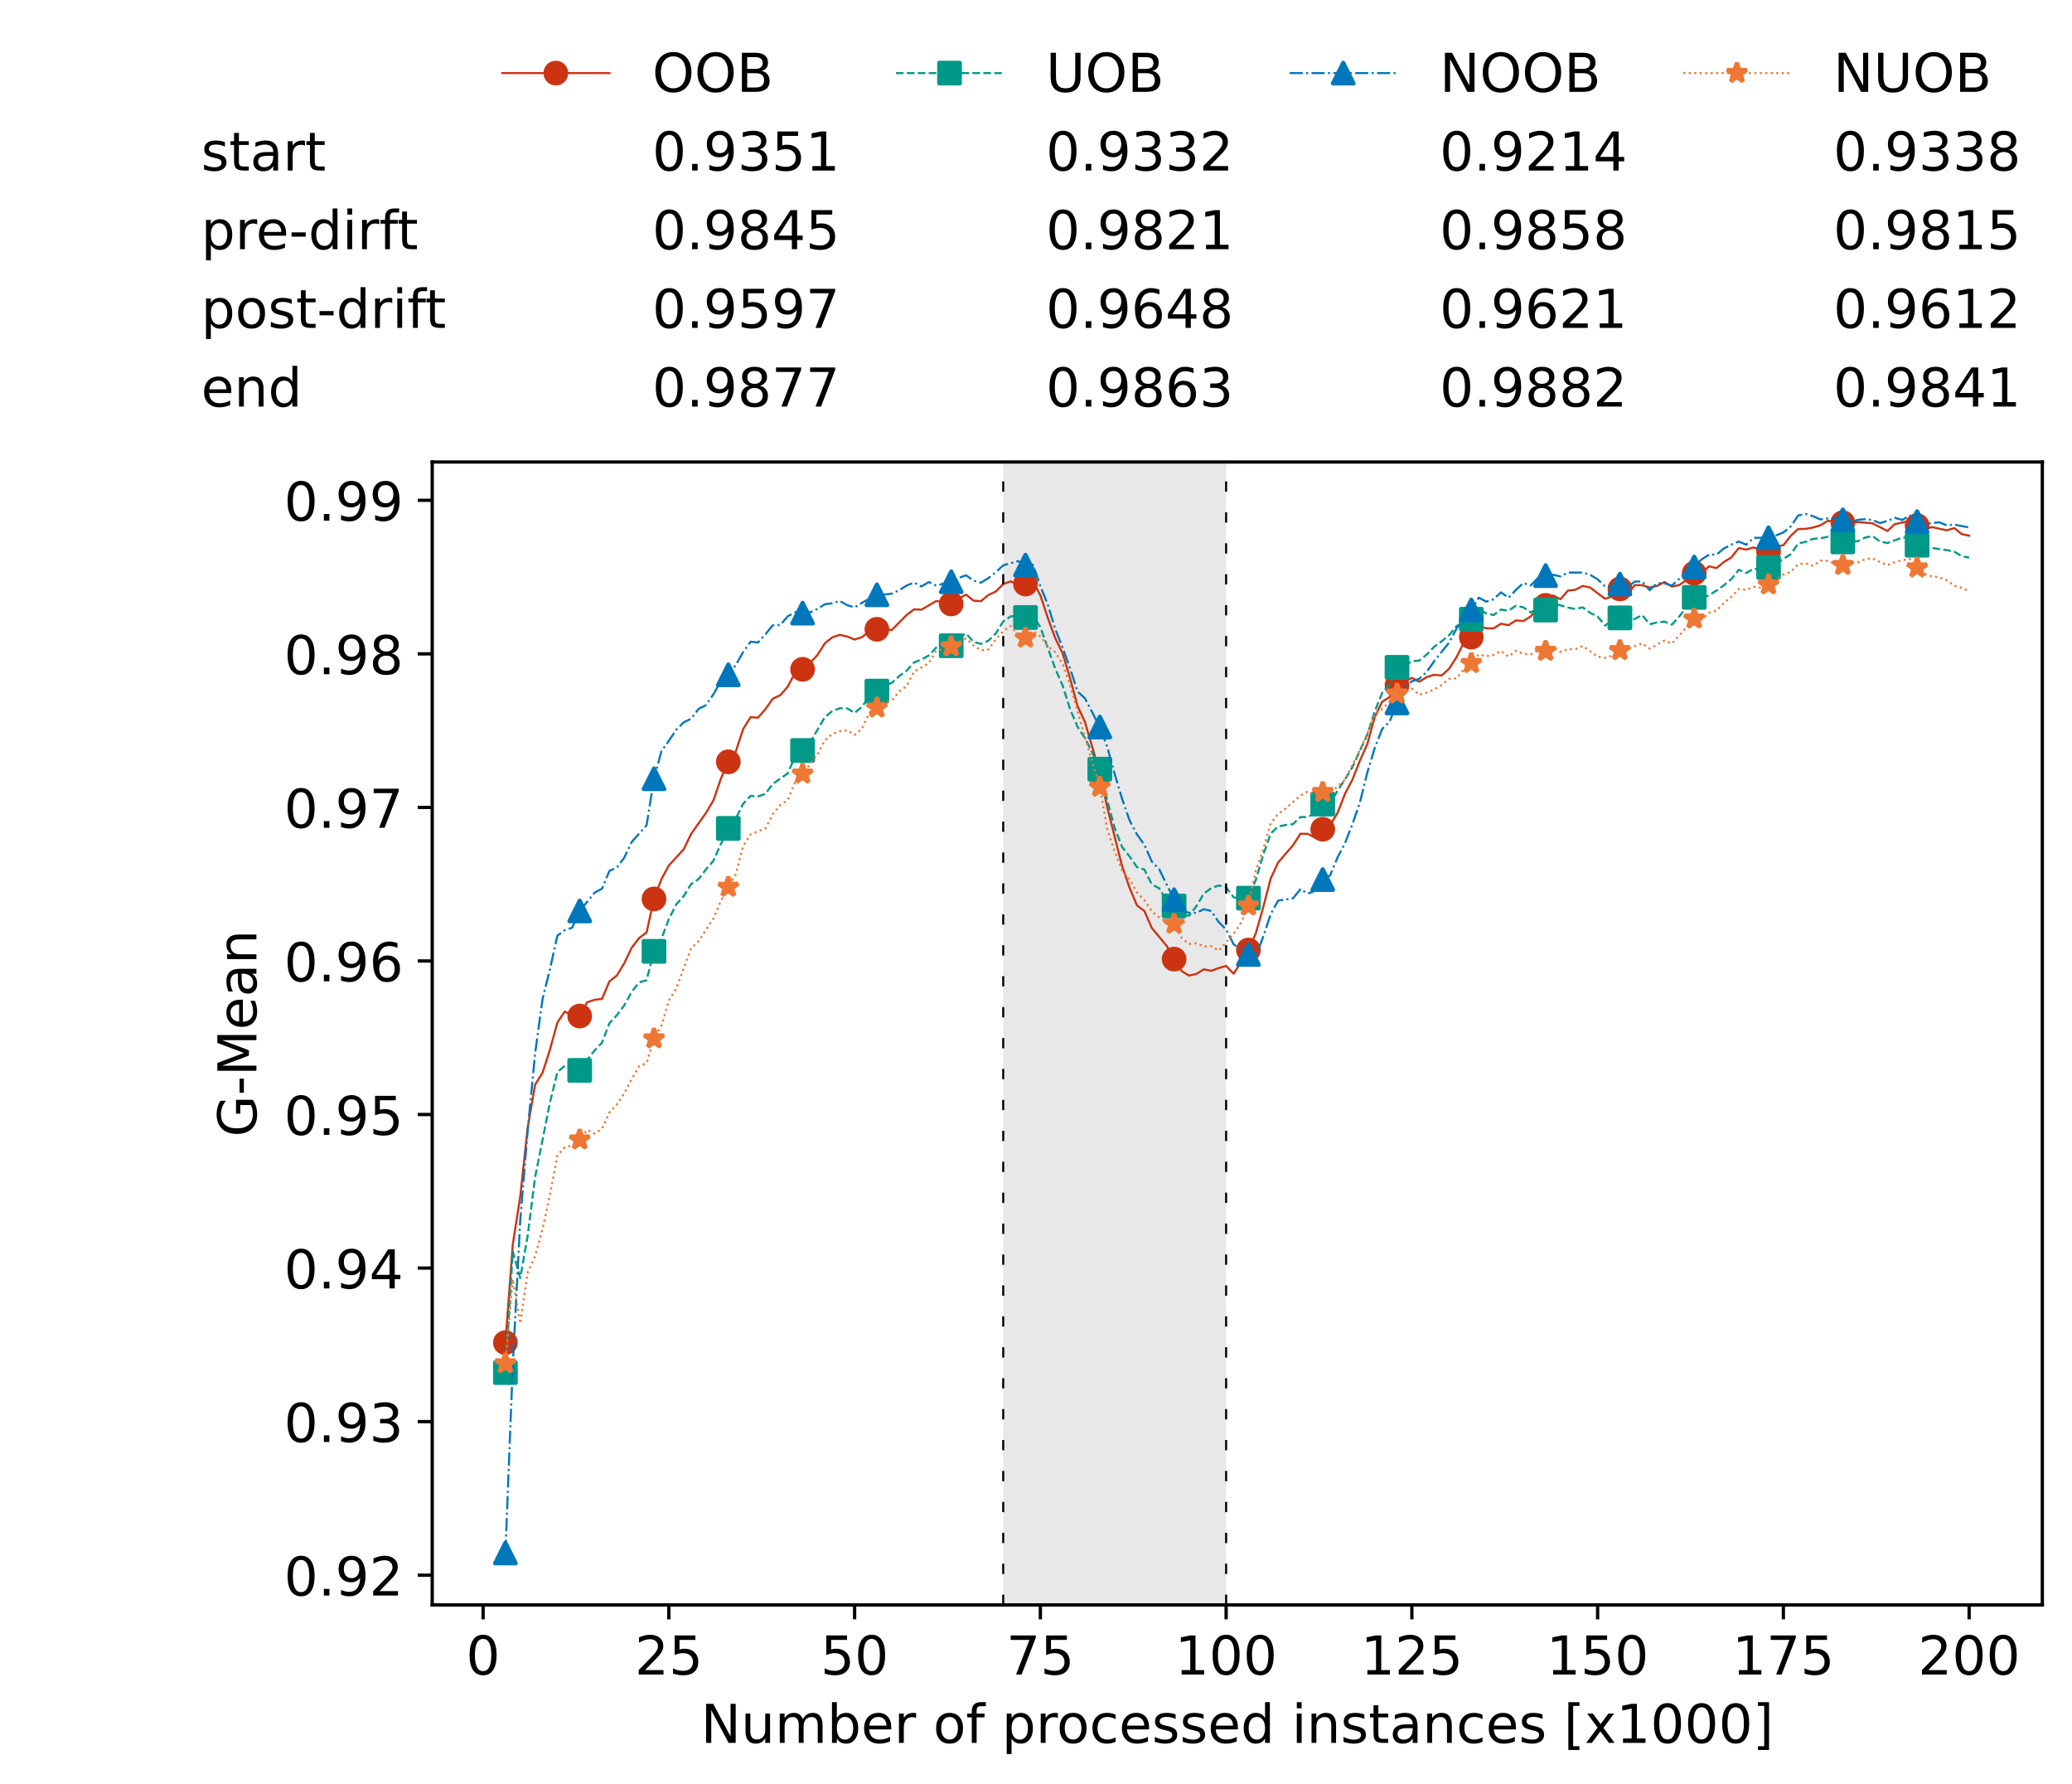 <?xml version="1.0" encoding="utf-8" standalone="no"?>
<!DOCTYPE svg PUBLIC "-//W3C//DTD SVG 1.1//EN"
  "http://www.w3.org/Graphics/SVG/1.1/DTD/svg11.dtd">
<!-- Created with matplotlib (https://matplotlib.org/) -->
<svg height="432.615pt" version="1.1" viewBox="0 0 502.65 432.615" width="502.65pt" xmlns="http://www.w3.org/2000/svg" xmlns:xlink="http://www.w3.org/1999/xlink">
 <defs>
  <style type="text/css">*{stroke-linecap:butt;stroke-linejoin:round;}</style>
 </defs>
 <g id="figure_1">
  <g id="patch_1">
   <path d="M 0 432.615 
L 502.65 432.615 
L 502.65 0 
L 0 0 
z
" style="fill:#ffffff;"/>
  </g>
  <g id="axes_1">
   <g id="patch_2">
    <path d="M 104.85 389.252 
L 495.45 389.252 
L 495.45 112.052 
L 104.85 112.052 
z
" style="fill:#ffffff;"/>
   </g>
   <g id="patch_3">
    <path clip-path="url(#p1f7ede91a7)" d="M 297.446 389.252 
L 297.446 112.052 
L 243.372 112.052 
L 243.372 389.252 
z
" style="fill:#d3d3d3;opacity:0.5;"/>
   </g>
   <g id="matplotlib.axis_1">
    <g id="xtick_1">
     <g id="line2d_1">
      <defs>
       <path d="M 0 0 
L 0 3.5 
" id="m2a8ed0d466" style="stroke:#000000;stroke-width:0.8;"/>
      </defs>
      <g>
       <use style="stroke:#000000;stroke-width:0.8;" x="117.197" xlink:href="#m2a8ed0d466" y="389.252"/>
      </g>
     </g>
     <g id="text_1">
      <!-- 0 -->
      <g transform="translate(113.061 406.13)scale(0.13 -0.13)">
       <defs>
        <path d="M 31.781 66.406 
Q 24.172 66.406 20.328 58.906 
Q 16.5 51.422 16.5 36.375 
Q 16.5 21.391 20.328 13.891 
Q 24.172 6.391 31.781 6.391 
Q 39.453 6.391 43.281 13.891 
Q 47.125 21.391 47.125 36.375 
Q 47.125 51.422 43.281 58.906 
Q 39.453 66.406 31.781 66.406 
z
M 31.781 74.219 
Q 44.047 74.219 50.516 64.516 
Q 56.984 54.828 56.984 36.375 
Q 56.984 17.969 50.516 8.266 
Q 44.047 -1.422 31.781 -1.422 
Q 19.531 -1.422 13.062 8.266 
Q 6.594 17.969 6.594 36.375 
Q 6.594 54.828 13.062 64.516 
Q 19.531 74.219 31.781 74.219 
z
" id="DejaVuSans-48"/>
       </defs>
       <use xlink:href="#DejaVuSans-48"/>
      </g>
     </g>
    </g>
    <g id="xtick_2">
     <g id="line2d_2">
      <g>
       <use style="stroke:#000000;stroke-width:0.8;" x="162.259" xlink:href="#m2a8ed0d466" y="389.252"/>
      </g>
     </g>
     <g id="text_2">
      <!-- 25 -->
      <g transform="translate(153.988 406.13)scale(0.13 -0.13)">
       <defs>
        <path d="M 19.188 8.297 
L 53.609 8.297 
L 53.609 0 
L 7.328 0 
L 7.328 8.297 
Q 12.938 14.109 22.625 23.891 
Q 32.328 33.688 34.812 36.531 
Q 39.547 41.844 41.422 45.531 
Q 43.312 49.219 43.312 52.781 
Q 43.312 58.594 39.234 62.25 
Q 35.156 65.922 28.609 65.922 
Q 23.969 65.922 18.812 64.312 
Q 13.672 62.703 7.812 59.422 
L 7.812 69.391 
Q 13.766 71.781 18.938 73 
Q 24.125 74.219 28.422 74.219 
Q 39.75 74.219 46.484 68.547 
Q 53.219 62.891 53.219 53.422 
Q 53.219 48.922 51.531 44.891 
Q 49.859 40.875 45.406 35.406 
Q 44.188 33.984 37.641 27.219 
Q 31.109 20.453 19.188 8.297 
z
" id="DejaVuSans-50"/>
        <path d="M 10.797 72.906 
L 49.516 72.906 
L 49.516 64.594 
L 19.828 64.594 
L 19.828 46.734 
Q 21.969 47.469 24.109 47.828 
Q 26.266 48.188 28.422 48.188 
Q 40.625 48.188 47.75 41.5 
Q 54.891 34.812 54.891 23.391 
Q 54.891 11.625 47.562 5.094 
Q 40.234 -1.422 26.906 -1.422 
Q 22.312 -1.422 17.547 -0.641 
Q 12.797 0.141 7.719 1.703 
L 7.719 11.625 
Q 12.109 9.234 16.797 8.062 
Q 21.484 6.891 26.703 6.891 
Q 35.156 6.891 40.078 11.328 
Q 45.016 15.766 45.016 23.391 
Q 45.016 31 40.078 35.438 
Q 35.156 39.891 26.703 39.891 
Q 22.75 39.891 18.812 39.016 
Q 14.891 38.141 10.797 36.281 
z
" id="DejaVuSans-53"/>
       </defs>
       <use xlink:href="#DejaVuSans-50"/>
       <use x="63.623" xlink:href="#DejaVuSans-53"/>
      </g>
     </g>
    </g>
    <g id="xtick_3">
     <g id="line2d_3">
      <g>
       <use style="stroke:#000000;stroke-width:0.8;" x="207.322" xlink:href="#m2a8ed0d466" y="389.252"/>
      </g>
     </g>
     <g id="text_3">
      <!-- 50 -->
      <g transform="translate(199.05 406.13)scale(0.13 -0.13)">
       <use xlink:href="#DejaVuSans-53"/>
       <use x="63.623" xlink:href="#DejaVuSans-48"/>
      </g>
     </g>
    </g>
    <g id="xtick_4">
     <g id="line2d_4">
      <g>
       <use style="stroke:#000000;stroke-width:0.8;" x="252.384" xlink:href="#m2a8ed0d466" y="389.252"/>
      </g>
     </g>
     <g id="text_4">
      <!-- 75 -->
      <g transform="translate(244.113 406.13)scale(0.13 -0.13)">
       <defs>
        <path d="M 8.203 72.906 
L 55.078 72.906 
L 55.078 68.703 
L 28.609 0 
L 18.312 0 
L 43.219 64.594 
L 8.203 64.594 
z
" id="DejaVuSans-55"/>
       </defs>
       <use xlink:href="#DejaVuSans-55"/>
       <use x="63.623" xlink:href="#DejaVuSans-53"/>
      </g>
     </g>
    </g>
    <g id="xtick_5">
     <g id="line2d_5">
      <g>
       <use style="stroke:#000000;stroke-width:0.8;" x="297.446" xlink:href="#m2a8ed0d466" y="389.252"/>
      </g>
     </g>
     <g id="text_5">
      <!-- 100 -->
      <g transform="translate(285.039 406.13)scale(0.13 -0.13)">
       <defs>
        <path d="M 12.406 8.297 
L 28.516 8.297 
L 28.516 63.922 
L 10.984 60.406 
L 10.984 69.391 
L 28.422 72.906 
L 38.281 72.906 
L 38.281 8.297 
L 54.391 8.297 
L 54.391 0 
L 12.406 0 
z
" id="DejaVuSans-49"/>
       </defs>
       <use xlink:href="#DejaVuSans-49"/>
       <use x="63.623" xlink:href="#DejaVuSans-48"/>
       <use x="127.246" xlink:href="#DejaVuSans-48"/>
      </g>
     </g>
    </g>
    <g id="xtick_6">
     <g id="line2d_6">
      <g>
       <use style="stroke:#000000;stroke-width:0.8;" x="342.509" xlink:href="#m2a8ed0d466" y="389.252"/>
      </g>
     </g>
     <g id="text_6">
      <!-- 125 -->
      <g transform="translate(330.102 406.13)scale(0.13 -0.13)">
       <use xlink:href="#DejaVuSans-49"/>
       <use x="63.623" xlink:href="#DejaVuSans-50"/>
       <use x="127.246" xlink:href="#DejaVuSans-53"/>
      </g>
     </g>
    </g>
    <g id="xtick_7">
     <g id="line2d_7">
      <g>
       <use style="stroke:#000000;stroke-width:0.8;" x="387.571" xlink:href="#m2a8ed0d466" y="389.252"/>
      </g>
     </g>
     <g id="text_7">
      <!-- 150 -->
      <g transform="translate(375.164 406.13)scale(0.13 -0.13)">
       <use xlink:href="#DejaVuSans-49"/>
       <use x="63.623" xlink:href="#DejaVuSans-53"/>
       <use x="127.246" xlink:href="#DejaVuSans-48"/>
      </g>
     </g>
    </g>
    <g id="xtick_8">
     <g id="line2d_8">
      <g>
       <use style="stroke:#000000;stroke-width:0.8;" x="432.633" xlink:href="#m2a8ed0d466" y="389.252"/>
      </g>
     </g>
     <g id="text_8">
      <!-- 175 -->
      <g transform="translate(420.226 406.13)scale(0.13 -0.13)">
       <use xlink:href="#DejaVuSans-49"/>
       <use x="63.623" xlink:href="#DejaVuSans-55"/>
       <use x="127.246" xlink:href="#DejaVuSans-53"/>
      </g>
     </g>
    </g>
    <g id="xtick_9">
     <g id="line2d_9">
      <g>
       <use style="stroke:#000000;stroke-width:0.8;" x="477.695" xlink:href="#m2a8ed0d466" y="389.252"/>
      </g>
     </g>
     <g id="text_9">
      <!-- 200 -->
      <g transform="translate(465.289 406.13)scale(0.13 -0.13)">
       <use xlink:href="#DejaVuSans-50"/>
       <use x="63.623" xlink:href="#DejaVuSans-48"/>
       <use x="127.246" xlink:href="#DejaVuSans-48"/>
      </g>
     </g>
    </g>
    <g id="text_10">
     <!-- Number of processed instances [x1000] -->
     <g transform="translate(170.025 422.711)scale(0.13 -0.13)">
      <defs>
       <path d="M 9.812 72.906 
L 23.094 72.906 
L 55.422 11.922 
L 55.422 72.906 
L 64.984 72.906 
L 64.984 0 
L 51.703 0 
L 19.391 60.984 
L 19.391 0 
L 9.812 0 
z
" id="DejaVuSans-78"/>
       <path d="M 8.5 21.578 
L 8.5 54.688 
L 17.484 54.688 
L 17.484 21.922 
Q 17.484 14.156 20.5 10.266 
Q 23.531 6.391 29.594 6.391 
Q 36.859 6.391 41.078 11.031 
Q 45.312 15.672 45.312 23.688 
L 45.312 54.688 
L 54.297 54.688 
L 54.297 0 
L 45.312 0 
L 45.312 8.406 
Q 42.047 3.422 37.719 1 
Q 33.406 -1.422 27.688 -1.422 
Q 18.266 -1.422 13.375 4.438 
Q 8.5 10.297 8.5 21.578 
z
M 31.109 56 
z
" id="DejaVuSans-117"/>
       <path d="M 52 44.188 
Q 55.375 50.25 60.062 53.125 
Q 64.75 56 71.094 56 
Q 79.641 56 84.281 50.016 
Q 88.922 44.047 88.922 33.016 
L 88.922 0 
L 79.891 0 
L 79.891 32.719 
Q 79.891 40.578 77.094 44.375 
Q 74.312 48.188 68.609 48.188 
Q 61.625 48.188 57.562 43.547 
Q 53.516 38.922 53.516 30.906 
L 53.516 0 
L 44.484 0 
L 44.484 32.719 
Q 44.484 40.625 41.703 44.406 
Q 38.922 48.188 33.109 48.188 
Q 26.219 48.188 22.156 43.531 
Q 18.109 38.875 18.109 30.906 
L 18.109 0 
L 9.078 0 
L 9.078 54.688 
L 18.109 54.688 
L 18.109 46.188 
Q 21.188 51.219 25.484 53.609 
Q 29.781 56 35.688 56 
Q 41.656 56 45.828 52.969 
Q 50 49.953 52 44.188 
z
" id="DejaVuSans-109"/>
       <path d="M 48.688 27.297 
Q 48.688 37.203 44.609 42.844 
Q 40.531 48.484 33.406 48.484 
Q 26.266 48.484 22.188 42.844 
Q 18.109 37.203 18.109 27.297 
Q 18.109 17.391 22.188 11.75 
Q 26.266 6.109 33.406 6.109 
Q 40.531 6.109 44.609 11.75 
Q 48.688 17.391 48.688 27.297 
z
M 18.109 46.391 
Q 20.953 51.266 25.266 53.625 
Q 29.594 56 35.594 56 
Q 45.562 56 51.781 48.094 
Q 58.016 40.188 58.016 27.297 
Q 58.016 14.406 51.781 6.484 
Q 45.562 -1.422 35.594 -1.422 
Q 29.594 -1.422 25.266 0.953 
Q 20.953 3.328 18.109 8.203 
L 18.109 0 
L 9.078 0 
L 9.078 75.984 
L 18.109 75.984 
z
" id="DejaVuSans-98"/>
       <path d="M 56.203 29.594 
L 56.203 25.203 
L 14.891 25.203 
Q 15.484 15.922 20.484 11.062 
Q 25.484 6.203 34.422 6.203 
Q 39.594 6.203 44.453 7.469 
Q 49.312 8.734 54.109 11.281 
L 54.109 2.781 
Q 49.266 0.734 44.188 -0.344 
Q 39.109 -1.422 33.891 -1.422 
Q 20.797 -1.422 13.156 6.188 
Q 5.516 13.812 5.516 26.812 
Q 5.516 40.234 12.766 48.109 
Q 20.016 56 32.328 56 
Q 43.359 56 49.781 48.891 
Q 56.203 41.797 56.203 29.594 
z
M 47.219 32.234 
Q 47.125 39.594 43.094 43.984 
Q 39.062 48.391 32.422 48.391 
Q 24.906 48.391 20.391 44.141 
Q 15.875 39.891 15.188 32.172 
z
" id="DejaVuSans-101"/>
       <path d="M 41.109 46.297 
Q 39.594 47.172 37.812 47.578 
Q 36.031 48 33.891 48 
Q 26.266 48 22.188 43.047 
Q 18.109 38.094 18.109 28.812 
L 18.109 0 
L 9.078 0 
L 9.078 54.688 
L 18.109 54.688 
L 18.109 46.188 
Q 20.953 51.172 25.484 53.578 
Q 30.031 56 36.531 56 
Q 37.453 56 38.578 55.875 
Q 39.703 55.766 41.062 55.516 
z
" id="DejaVuSans-114"/>
       <path id="DejaVuSans-32"/>
       <path d="M 30.609 48.391 
Q 23.391 48.391 19.188 42.75 
Q 14.984 37.109 14.984 27.297 
Q 14.984 17.484 19.156 11.844 
Q 23.344 6.203 30.609 6.203 
Q 37.797 6.203 41.984 11.859 
Q 46.188 17.531 46.188 27.297 
Q 46.188 37.016 41.984 42.703 
Q 37.797 48.391 30.609 48.391 
z
M 30.609 56 
Q 42.328 56 49.016 48.375 
Q 55.719 40.766 55.719 27.297 
Q 55.719 13.875 49.016 6.219 
Q 42.328 -1.422 30.609 -1.422 
Q 18.844 -1.422 12.172 6.219 
Q 5.516 13.875 5.516 27.297 
Q 5.516 40.766 12.172 48.375 
Q 18.844 56 30.609 56 
z
" id="DejaVuSans-111"/>
       <path d="M 37.109 75.984 
L 37.109 68.5 
L 28.516 68.5 
Q 23.688 68.5 21.797 66.547 
Q 19.922 64.594 19.922 59.516 
L 19.922 54.688 
L 34.719 54.688 
L 34.719 47.703 
L 19.922 47.703 
L 19.922 0 
L 10.891 0 
L 10.891 47.703 
L 2.297 47.703 
L 2.297 54.688 
L 10.891 54.688 
L 10.891 58.5 
Q 10.891 67.625 15.141 71.797 
Q 19.391 75.984 28.609 75.984 
z
" id="DejaVuSans-102"/>
       <path d="M 18.109 8.203 
L 18.109 -20.797 
L 9.078 -20.797 
L 9.078 54.688 
L 18.109 54.688 
L 18.109 46.391 
Q 20.953 51.266 25.266 53.625 
Q 29.594 56 35.594 56 
Q 45.562 56 51.781 48.094 
Q 58.016 40.188 58.016 27.297 
Q 58.016 14.406 51.781 6.484 
Q 45.562 -1.422 35.594 -1.422 
Q 29.594 -1.422 25.266 0.953 
Q 20.953 3.328 18.109 8.203 
z
M 48.688 27.297 
Q 48.688 37.203 44.609 42.844 
Q 40.531 48.484 33.406 48.484 
Q 26.266 48.484 22.188 42.844 
Q 18.109 37.203 18.109 27.297 
Q 18.109 17.391 22.188 11.75 
Q 26.266 6.109 33.406 6.109 
Q 40.531 6.109 44.609 11.75 
Q 48.688 17.391 48.688 27.297 
z
" id="DejaVuSans-112"/>
       <path d="M 48.781 52.594 
L 48.781 44.188 
Q 44.969 46.297 41.141 47.344 
Q 37.312 48.391 33.406 48.391 
Q 24.656 48.391 19.812 42.844 
Q 14.984 37.312 14.984 27.297 
Q 14.984 17.281 19.812 11.734 
Q 24.656 6.203 33.406 6.203 
Q 37.312 6.203 41.141 7.25 
Q 44.969 8.297 48.781 10.406 
L 48.781 2.094 
Q 45.016 0.344 40.984 -0.531 
Q 36.969 -1.422 32.422 -1.422 
Q 20.062 -1.422 12.781 6.344 
Q 5.516 14.109 5.516 27.297 
Q 5.516 40.672 12.859 48.328 
Q 20.219 56 33.016 56 
Q 37.156 56 41.109 55.141 
Q 45.062 54.297 48.781 52.594 
z
" id="DejaVuSans-99"/>
       <path d="M 44.281 53.078 
L 44.281 44.578 
Q 40.484 46.531 36.375 47.5 
Q 32.281 48.484 27.875 48.484 
Q 21.188 48.484 17.844 46.438 
Q 14.5 44.391 14.5 40.281 
Q 14.5 37.156 16.891 35.375 
Q 19.281 33.594 26.516 31.984 
L 29.594 31.297 
Q 39.156 29.25 43.188 25.516 
Q 47.219 21.781 47.219 15.094 
Q 47.219 7.469 41.188 3.016 
Q 35.156 -1.422 24.609 -1.422 
Q 20.219 -1.422 15.453 -0.562 
Q 10.688 0.297 5.422 2 
L 5.422 11.281 
Q 10.406 8.688 15.234 7.391 
Q 20.062 6.109 24.812 6.109 
Q 31.156 6.109 34.562 8.281 
Q 37.984 10.453 37.984 14.406 
Q 37.984 18.062 35.516 20.016 
Q 33.062 21.969 24.703 23.781 
L 21.578 24.516 
Q 13.234 26.266 9.516 29.906 
Q 5.812 33.547 5.812 39.891 
Q 5.812 47.609 11.281 51.797 
Q 16.75 56 26.812 56 
Q 31.781 56 36.172 55.266 
Q 40.578 54.547 44.281 53.078 
z
" id="DejaVuSans-115"/>
       <path d="M 45.406 46.391 
L 45.406 75.984 
L 54.391 75.984 
L 54.391 0 
L 45.406 0 
L 45.406 8.203 
Q 42.578 3.328 38.25 0.953 
Q 33.938 -1.422 27.875 -1.422 
Q 17.969 -1.422 11.734 6.484 
Q 5.516 14.406 5.516 27.297 
Q 5.516 40.188 11.734 48.094 
Q 17.969 56 27.875 56 
Q 33.938 56 38.25 53.625 
Q 42.578 51.266 45.406 46.391 
z
M 14.797 27.297 
Q 14.797 17.391 18.875 11.75 
Q 22.953 6.109 30.078 6.109 
Q 37.203 6.109 41.297 11.75 
Q 45.406 17.391 45.406 27.297 
Q 45.406 37.203 41.297 42.844 
Q 37.203 48.484 30.078 48.484 
Q 22.953 48.484 18.875 42.844 
Q 14.797 37.203 14.797 27.297 
z
" id="DejaVuSans-100"/>
       <path d="M 9.422 54.688 
L 18.406 54.688 
L 18.406 0 
L 9.422 0 
z
M 9.422 75.984 
L 18.406 75.984 
L 18.406 64.594 
L 9.422 64.594 
z
" id="DejaVuSans-105"/>
       <path d="M 54.891 33.016 
L 54.891 0 
L 45.906 0 
L 45.906 32.719 
Q 45.906 40.484 42.875 44.328 
Q 39.844 48.188 33.797 48.188 
Q 26.516 48.188 22.312 43.547 
Q 18.109 38.922 18.109 30.906 
L 18.109 0 
L 9.078 0 
L 9.078 54.688 
L 18.109 54.688 
L 18.109 46.188 
Q 21.344 51.125 25.703 53.562 
Q 30.078 56 35.797 56 
Q 45.219 56 50.047 50.172 
Q 54.891 44.344 54.891 33.016 
z
" id="DejaVuSans-110"/>
       <path d="M 18.312 70.219 
L 18.312 54.688 
L 36.812 54.688 
L 36.812 47.703 
L 18.312 47.703 
L 18.312 18.016 
Q 18.312 11.328 20.141 9.422 
Q 21.969 7.516 27.594 7.516 
L 36.812 7.516 
L 36.812 0 
L 27.594 0 
Q 17.188 0 13.234 3.875 
Q 9.281 7.766 9.281 18.016 
L 9.281 47.703 
L 2.688 47.703 
L 2.688 54.688 
L 9.281 54.688 
L 9.281 70.219 
z
" id="DejaVuSans-116"/>
       <path d="M 34.281 27.484 
Q 23.391 27.484 19.188 25 
Q 14.984 22.516 14.984 16.5 
Q 14.984 11.719 18.141 8.906 
Q 21.297 6.109 26.703 6.109 
Q 34.188 6.109 38.703 11.406 
Q 43.219 16.703 43.219 25.484 
L 43.219 27.484 
z
M 52.203 31.203 
L 52.203 0 
L 43.219 0 
L 43.219 8.297 
Q 40.141 3.328 35.547 0.953 
Q 30.953 -1.422 24.312 -1.422 
Q 15.922 -1.422 10.953 3.297 
Q 6 8.016 6 15.922 
Q 6 25.141 12.172 29.828 
Q 18.359 34.516 30.609 34.516 
L 43.219 34.516 
L 43.219 35.406 
Q 43.219 41.609 39.141 45 
Q 35.062 48.391 27.688 48.391 
Q 23 48.391 18.547 47.266 
Q 14.109 46.141 10.016 43.891 
L 10.016 52.203 
Q 14.938 54.109 19.578 55.047 
Q 24.219 56 28.609 56 
Q 40.484 56 46.344 49.844 
Q 52.203 43.703 52.203 31.203 
z
" id="DejaVuSans-97"/>
       <path d="M 8.594 75.984 
L 29.297 75.984 
L 29.297 69 
L 17.578 69 
L 17.578 -6.203 
L 29.297 -6.203 
L 29.297 -13.188 
L 8.594 -13.188 
z
" id="DejaVuSans-91"/>
       <path d="M 54.891 54.688 
L 35.109 28.078 
L 55.906 0 
L 45.312 0 
L 29.391 21.484 
L 13.484 0 
L 2.875 0 
L 24.125 28.609 
L 4.688 54.688 
L 15.281 54.688 
L 29.781 35.203 
L 44.281 54.688 
z
" id="DejaVuSans-120"/>
       <path d="M 30.422 75.984 
L 30.422 -13.188 
L 9.719 -13.188 
L 9.719 -6.203 
L 21.391 -6.203 
L 21.391 69 
L 9.719 69 
L 9.719 75.984 
z
" id="DejaVuSans-93"/>
      </defs>
      <use xlink:href="#DejaVuSans-78"/>
      <use x="74.805" xlink:href="#DejaVuSans-117"/>
      <use x="138.184" xlink:href="#DejaVuSans-109"/>
      <use x="235.596" xlink:href="#DejaVuSans-98"/>
      <use x="299.072" xlink:href="#DejaVuSans-101"/>
      <use x="360.596" xlink:href="#DejaVuSans-114"/>
      <use x="401.709" xlink:href="#DejaVuSans-32"/>
      <use x="433.496" xlink:href="#DejaVuSans-111"/>
      <use x="494.678" xlink:href="#DejaVuSans-102"/>
      <use x="529.883" xlink:href="#DejaVuSans-32"/>
      <use x="561.67" xlink:href="#DejaVuSans-112"/>
      <use x="625.146" xlink:href="#DejaVuSans-114"/>
      <use x="664.01" xlink:href="#DejaVuSans-111"/>
      <use x="725.191" xlink:href="#DejaVuSans-99"/>
      <use x="780.172" xlink:href="#DejaVuSans-101"/>
      <use x="841.695" xlink:href="#DejaVuSans-115"/>
      <use x="893.795" xlink:href="#DejaVuSans-115"/>
      <use x="945.895" xlink:href="#DejaVuSans-101"/>
      <use x="1007.418" xlink:href="#DejaVuSans-100"/>
      <use x="1070.895" xlink:href="#DejaVuSans-32"/>
      <use x="1102.682" xlink:href="#DejaVuSans-105"/>
      <use x="1130.465" xlink:href="#DejaVuSans-110"/>
      <use x="1193.844" xlink:href="#DejaVuSans-115"/>
      <use x="1245.943" xlink:href="#DejaVuSans-116"/>
      <use x="1285.152" xlink:href="#DejaVuSans-97"/>
      <use x="1346.432" xlink:href="#DejaVuSans-110"/>
      <use x="1409.811" xlink:href="#DejaVuSans-99"/>
      <use x="1464.791" xlink:href="#DejaVuSans-101"/>
      <use x="1526.314" xlink:href="#DejaVuSans-115"/>
      <use x="1578.414" xlink:href="#DejaVuSans-32"/>
      <use x="1610.201" xlink:href="#DejaVuSans-91"/>
      <use x="1649.215" xlink:href="#DejaVuSans-120"/>
      <use x="1708.395" xlink:href="#DejaVuSans-49"/>
      <use x="1772.018" xlink:href="#DejaVuSans-48"/>
      <use x="1835.641" xlink:href="#DejaVuSans-48"/>
      <use x="1899.264" xlink:href="#DejaVuSans-48"/>
      <use x="1962.887" xlink:href="#DejaVuSans-93"/>
     </g>
    </g>
   </g>
   <g id="matplotlib.axis_2">
    <g id="ytick_1">
     <g id="line2d_10">
      <defs>
       <path d="M 0 0 
L -3.5 0 
" id="md52f27c8d1" style="stroke:#000000;stroke-width:0.8;"/>
      </defs>
      <g>
       <use style="stroke:#000000;stroke-width:0.8;" x="104.85" xlink:href="#md52f27c8d1" y="382.034"/>
      </g>
     </g>
     <g id="text_11">
      <!-- 0.92 -->
      <g transform="translate(68.905 386.973)scale(0.13 -0.13)">
       <defs>
        <path d="M 10.688 12.406 
L 21 12.406 
L 21 0 
L 10.688 0 
z
" id="DejaVuSans-46"/>
        <path d="M 10.984 1.516 
L 10.984 10.5 
Q 14.703 8.734 18.5 7.812 
Q 22.312 6.891 25.984 6.891 
Q 35.75 6.891 40.891 13.453 
Q 46.047 20.016 46.781 33.406 
Q 43.953 29.203 39.594 26.953 
Q 35.25 24.703 29.984 24.703 
Q 19.047 24.703 12.672 31.312 
Q 6.297 37.938 6.297 49.422 
Q 6.297 60.641 12.938 67.422 
Q 19.578 74.219 30.609 74.219 
Q 43.266 74.219 49.922 64.516 
Q 56.594 54.828 56.594 36.375 
Q 56.594 19.141 48.406 8.859 
Q 40.234 -1.422 26.422 -1.422 
Q 22.703 -1.422 18.891 -0.688 
Q 15.094 0.047 10.984 1.516 
z
M 30.609 32.422 
Q 37.25 32.422 41.125 36.953 
Q 45.016 41.5 45.016 49.422 
Q 45.016 57.281 41.125 61.844 
Q 37.25 66.406 30.609 66.406 
Q 23.969 66.406 20.094 61.844 
Q 16.219 57.281 16.219 49.422 
Q 16.219 41.5 20.094 36.953 
Q 23.969 32.422 30.609 32.422 
z
" id="DejaVuSans-57"/>
       </defs>
       <use xlink:href="#DejaVuSans-48"/>
       <use x="63.623" xlink:href="#DejaVuSans-46"/>
       <use x="95.41" xlink:href="#DejaVuSans-57"/>
       <use x="159.033" xlink:href="#DejaVuSans-50"/>
      </g>
     </g>
    </g>
    <g id="ytick_2">
     <g id="line2d_11">
      <g>
       <use style="stroke:#000000;stroke-width:0.8;" x="104.85" xlink:href="#md52f27c8d1" y="344.792"/>
      </g>
     </g>
     <g id="text_12">
      <!-- 0.93 -->
      <g transform="translate(68.905 349.731)scale(0.13 -0.13)">
       <defs>
        <path d="M 40.578 39.312 
Q 47.656 37.797 51.625 33 
Q 55.609 28.219 55.609 21.188 
Q 55.609 10.406 48.188 4.484 
Q 40.766 -1.422 27.094 -1.422 
Q 22.516 -1.422 17.656 -0.516 
Q 12.797 0.391 7.625 2.203 
L 7.625 11.719 
Q 11.719 9.328 16.594 8.109 
Q 21.484 6.891 26.812 6.891 
Q 36.078 6.891 40.938 10.547 
Q 45.797 14.203 45.797 21.188 
Q 45.797 27.641 41.281 31.266 
Q 36.766 34.906 28.719 34.906 
L 20.219 34.906 
L 20.219 43.016 
L 29.109 43.016 
Q 36.375 43.016 40.234 45.922 
Q 44.094 48.828 44.094 54.297 
Q 44.094 59.906 40.109 62.906 
Q 36.141 65.922 28.719 65.922 
Q 24.656 65.922 20.016 65.031 
Q 15.375 64.156 9.812 62.312 
L 9.812 71.094 
Q 15.438 72.656 20.344 73.438 
Q 25.25 74.219 29.594 74.219 
Q 40.828 74.219 47.359 69.109 
Q 53.906 64.016 53.906 55.328 
Q 53.906 49.266 50.438 45.094 
Q 46.969 40.922 40.578 39.312 
z
" id="DejaVuSans-51"/>
       </defs>
       <use xlink:href="#DejaVuSans-48"/>
       <use x="63.623" xlink:href="#DejaVuSans-46"/>
       <use x="95.41" xlink:href="#DejaVuSans-57"/>
       <use x="159.033" xlink:href="#DejaVuSans-51"/>
      </g>
     </g>
    </g>
    <g id="ytick_3">
     <g id="line2d_12">
      <g>
       <use style="stroke:#000000;stroke-width:0.8;" x="104.85" xlink:href="#md52f27c8d1" y="307.55"/>
      </g>
     </g>
     <g id="text_13">
      <!-- 0.94 -->
      <g transform="translate(68.905 312.489)scale(0.13 -0.13)">
       <defs>
        <path d="M 37.797 64.312 
L 12.891 25.391 
L 37.797 25.391 
z
M 35.203 72.906 
L 47.609 72.906 
L 47.609 25.391 
L 58.016 25.391 
L 58.016 17.188 
L 47.609 17.188 
L 47.609 0 
L 37.797 0 
L 37.797 17.188 
L 4.891 17.188 
L 4.891 26.703 
z
" id="DejaVuSans-52"/>
       </defs>
       <use xlink:href="#DejaVuSans-48"/>
       <use x="63.623" xlink:href="#DejaVuSans-46"/>
       <use x="95.41" xlink:href="#DejaVuSans-57"/>
       <use x="159.033" xlink:href="#DejaVuSans-52"/>
      </g>
     </g>
    </g>
    <g id="ytick_4">
     <g id="line2d_13">
      <g>
       <use style="stroke:#000000;stroke-width:0.8;" x="104.85" xlink:href="#md52f27c8d1" y="270.308"/>
      </g>
     </g>
     <g id="text_14">
      <!-- 0.95 -->
      <g transform="translate(68.905 275.247)scale(0.13 -0.13)">
       <use xlink:href="#DejaVuSans-48"/>
       <use x="63.623" xlink:href="#DejaVuSans-46"/>
       <use x="95.41" xlink:href="#DejaVuSans-57"/>
       <use x="159.033" xlink:href="#DejaVuSans-53"/>
      </g>
     </g>
    </g>
    <g id="ytick_5">
     <g id="line2d_14">
      <g>
       <use style="stroke:#000000;stroke-width:0.8;" x="104.85" xlink:href="#md52f27c8d1" y="233.066"/>
      </g>
     </g>
     <g id="text_15">
      <!-- 0.96 -->
      <g transform="translate(68.905 238.005)scale(0.13 -0.13)">
       <defs>
        <path d="M 33.016 40.375 
Q 26.375 40.375 22.484 35.828 
Q 18.609 31.297 18.609 23.391 
Q 18.609 15.531 22.484 10.953 
Q 26.375 6.391 33.016 6.391 
Q 39.656 6.391 43.531 10.953 
Q 47.406 15.531 47.406 23.391 
Q 47.406 31.297 43.531 35.828 
Q 39.656 40.375 33.016 40.375 
z
M 52.594 71.297 
L 52.594 62.312 
Q 48.875 64.062 45.094 64.984 
Q 41.312 65.922 37.594 65.922 
Q 27.828 65.922 22.672 59.328 
Q 17.531 52.734 16.797 39.406 
Q 19.672 43.656 24.016 45.922 
Q 28.375 48.188 33.594 48.188 
Q 44.578 48.188 50.953 41.516 
Q 57.328 34.859 57.328 23.391 
Q 57.328 12.156 50.688 5.359 
Q 44.047 -1.422 33.016 -1.422 
Q 20.359 -1.422 13.672 8.266 
Q 6.984 17.969 6.984 36.375 
Q 6.984 53.656 15.188 63.938 
Q 23.391 74.219 37.203 74.219 
Q 40.922 74.219 44.703 73.484 
Q 48.484 72.75 52.594 71.297 
z
" id="DejaVuSans-54"/>
       </defs>
       <use xlink:href="#DejaVuSans-48"/>
       <use x="63.623" xlink:href="#DejaVuSans-46"/>
       <use x="95.41" xlink:href="#DejaVuSans-57"/>
       <use x="159.033" xlink:href="#DejaVuSans-54"/>
      </g>
     </g>
    </g>
    <g id="ytick_6">
     <g id="line2d_15">
      <g>
       <use style="stroke:#000000;stroke-width:0.8;" x="104.85" xlink:href="#md52f27c8d1" y="195.824"/>
      </g>
     </g>
     <g id="text_16">
      <!-- 0.97 -->
      <g transform="translate(68.905 200.763)scale(0.13 -0.13)">
       <use xlink:href="#DejaVuSans-48"/>
       <use x="63.623" xlink:href="#DejaVuSans-46"/>
       <use x="95.41" xlink:href="#DejaVuSans-57"/>
       <use x="159.033" xlink:href="#DejaVuSans-55"/>
      </g>
     </g>
    </g>
    <g id="ytick_7">
     <g id="line2d_16">
      <g>
       <use style="stroke:#000000;stroke-width:0.8;" x="104.85" xlink:href="#md52f27c8d1" y="158.582"/>
      </g>
     </g>
     <g id="text_17">
      <!-- 0.98 -->
      <g transform="translate(68.905 163.521)scale(0.13 -0.13)">
       <defs>
        <path d="M 31.781 34.625 
Q 24.75 34.625 20.719 30.859 
Q 16.703 27.094 16.703 20.516 
Q 16.703 13.922 20.719 10.156 
Q 24.75 6.391 31.781 6.391 
Q 38.812 6.391 42.859 10.172 
Q 46.922 13.969 46.922 20.516 
Q 46.922 27.094 42.891 30.859 
Q 38.875 34.625 31.781 34.625 
z
M 21.922 38.812 
Q 15.578 40.375 12.031 44.719 
Q 8.5 49.078 8.5 55.328 
Q 8.5 64.062 14.719 69.141 
Q 20.953 74.219 31.781 74.219 
Q 42.672 74.219 48.875 69.141 
Q 55.078 64.062 55.078 55.328 
Q 55.078 49.078 51.531 44.719 
Q 48 40.375 41.703 38.812 
Q 48.828 37.156 52.797 32.312 
Q 56.781 27.484 56.781 20.516 
Q 56.781 9.906 50.312 4.234 
Q 43.844 -1.422 31.781 -1.422 
Q 19.734 -1.422 13.25 4.234 
Q 6.781 9.906 6.781 20.516 
Q 6.781 27.484 10.781 32.312 
Q 14.797 37.156 21.922 38.812 
z
M 18.312 54.391 
Q 18.312 48.734 21.844 45.562 
Q 25.391 42.391 31.781 42.391 
Q 38.141 42.391 41.719 45.562 
Q 45.312 48.734 45.312 54.391 
Q 45.312 60.062 41.719 63.234 
Q 38.141 66.406 31.781 66.406 
Q 25.391 66.406 21.844 63.234 
Q 18.312 60.062 18.312 54.391 
z
" id="DejaVuSans-56"/>
       </defs>
       <use xlink:href="#DejaVuSans-48"/>
       <use x="63.623" xlink:href="#DejaVuSans-46"/>
       <use x="95.41" xlink:href="#DejaVuSans-57"/>
       <use x="159.033" xlink:href="#DejaVuSans-56"/>
      </g>
     </g>
    </g>
    <g id="ytick_8">
     <g id="line2d_17">
      <g>
       <use style="stroke:#000000;stroke-width:0.8;" x="104.85" xlink:href="#md52f27c8d1" y="121.34"/>
      </g>
     </g>
     <g id="text_18">
      <!-- 0.99 -->
      <g transform="translate(68.905 126.279)scale(0.13 -0.13)">
       <use xlink:href="#DejaVuSans-48"/>
       <use x="63.623" xlink:href="#DejaVuSans-46"/>
       <use x="95.41" xlink:href="#DejaVuSans-57"/>
       <use x="159.033" xlink:href="#DejaVuSans-57"/>
      </g>
     </g>
    </g>
    <g id="text_19">
     <!-- G-Mean -->
     <g transform="translate(62.201 275.744)rotate(-90)scale(0.13 -0.13)">
      <defs>
       <path d="M 59.516 10.406 
L 59.516 29.984 
L 43.406 29.984 
L 43.406 38.094 
L 69.281 38.094 
L 69.281 6.781 
Q 63.578 2.734 56.688 0.656 
Q 49.812 -1.422 42 -1.422 
Q 24.906 -1.422 15.25 8.562 
Q 5.609 18.562 5.609 36.375 
Q 5.609 54.25 15.25 64.234 
Q 24.906 74.219 42 74.219 
Q 49.125 74.219 55.547 72.453 
Q 61.969 70.703 67.391 67.281 
L 67.391 56.781 
Q 61.922 61.422 55.766 63.766 
Q 49.609 66.109 42.828 66.109 
Q 29.438 66.109 22.719 58.641 
Q 16.016 51.172 16.016 36.375 
Q 16.016 21.625 22.719 14.156 
Q 29.438 6.688 42.828 6.688 
Q 48.047 6.688 52.141 7.594 
Q 56.25 8.5 59.516 10.406 
z
" id="DejaVuSans-71"/>
       <path d="M 4.891 31.391 
L 31.203 31.391 
L 31.203 23.391 
L 4.891 23.391 
z
" id="DejaVuSans-45"/>
       <path d="M 9.812 72.906 
L 24.516 72.906 
L 43.109 23.297 
L 61.812 72.906 
L 76.516 72.906 
L 76.516 0 
L 66.891 0 
L 66.891 64.016 
L 48.094 14.016 
L 38.188 14.016 
L 19.391 64.016 
L 19.391 0 
L 9.812 0 
z
" id="DejaVuSans-77"/>
      </defs>
      <use xlink:href="#DejaVuSans-71"/>
      <use x="77.49" xlink:href="#DejaVuSans-45"/>
      <use x="113.574" xlink:href="#DejaVuSans-77"/>
      <use x="199.854" xlink:href="#DejaVuSans-101"/>
      <use x="261.377" xlink:href="#DejaVuSans-97"/>
      <use x="322.656" xlink:href="#DejaVuSans-110"/>
     </g>
    </g>
   </g>
   <g id="line2d_18"/>
   <g id="line2d_19"/>
   <g id="line2d_20"/>
   <g id="line2d_21"/>
   <g id="line2d_22"/>
   <g id="line2d_23">
    <path clip-path="url(#p1f7ede91a7)" d="M 122.605 325.633 
L 124.407 301.726 
L 126.21 290.18 
L 128.012 273.483 
L 129.815 263.076 
L 131.617 260.164 
L 133.419 254.575 
L 135.222 247.981 
L 137.024 245.306 
L 138.827 246.329 
L 140.629 246.427 
L 142.432 243.094 
L 144.234 242.485 
L 146.037 242.273 
L 147.839 238.011 
L 149.642 236.596 
L 151.444 233.617 
L 153.247 229.849 
L 155.049 227.497 
L 156.852 226.179 
L 158.654 218.023 
L 160.457 213.237 
L 162.259 209.905 
L 165.864 205.973 
L 167.667 202.244 
L 171.272 197.158 
L 173.074 194.106 
L 174.877 188.886 
L 176.679 184.771 
L 178.482 182.313 
L 180.284 176.819 
L 182.087 173.936 
L 183.889 174.058 
L 185.692 171.995 
L 187.494 169.445 
L 189.297 168.615 
L 191.099 166.532 
L 192.902 163.109 
L 194.704 162.336 
L 196.507 160.787 
L 198.309 158.86 
L 200.112 156.012 
L 201.914 154.585 
L 203.717 153.967 
L 205.519 154.378 
L 207.322 155.117 
L 209.124 154.528 
L 210.927 153.022 
L 212.729 152.627 
L 214.532 152.509 
L 216.334 152.809 
L 219.939 149.16 
L 221.742 147.787 
L 223.544 147.862 
L 227.149 145.755 
L 230.754 146.475 
L 232.557 145.194 
L 234.359 144.206 
L 236.162 145.677 
L 237.964 145.808 
L 239.767 144.308 
L 241.569 143.47 
L 243.372 141.651 
L 245.174 141.001 
L 246.976 141.766 
L 248.779 141.649 
L 250.581 140.95 
L 252.384 144.386 
L 254.186 149.841 
L 255.989 154.762 
L 257.791 158.465 
L 259.594 164.518 
L 261.396 171.228 
L 263.199 175.121 
L 266.804 187.442 
L 268.606 195.782 
L 272.211 210.058 
L 274.014 215.273 
L 275.816 219.588 
L 277.619 220.949 
L 279.421 225.076 
L 283.026 229.416 
L 284.829 232.614 
L 286.631 235.494 
L 288.434 236.616 
L 290.236 236.215 
L 292.039 235.098 
L 293.841 235.447 
L 295.644 234.789 
L 297.446 234.268 
L 299.249 236.144 
L 301.051 233.421 
L 302.854 230.411 
L 304.656 226.342 
L 306.459 219.99 
L 308.261 213.073 
L 310.064 209.175 
L 313.669 205.014 
L 315.471 202.2 
L 317.274 202.244 
L 319.076 203.193 
L 320.879 201.114 
L 322.681 200.114 
L 324.484 197.133 
L 326.286 192.509 
L 328.089 189.083 
L 329.891 184.523 
L 331.694 180.471 
L 333.496 173.922 
L 335.299 170.198 
L 337.101 169.063 
L 338.904 166.241 
L 342.509 164.407 
L 344.311 165.338 
L 346.114 164.232 
L 347.916 163.651 
L 349.719 163.84 
L 351.521 162.205 
L 353.324 159.42 
L 355.126 155.86 
L 356.928 154.524 
L 358.731 151.844 
L 360.533 152.366 
L 362.336 152.404 
L 364.138 151.262 
L 365.941 151.628 
L 367.743 150.464 
L 369.546 150.623 
L 371.348 149.487 
L 373.151 147.441 
L 374.953 146.828 
L 376.756 144.404 
L 378.558 145.328 
L 380.361 143.245 
L 382.163 143.037 
L 383.966 142.101 
L 385.768 142.506 
L 389.373 145.223 
L 391.176 144.668 
L 392.978 142.834 
L 394.781 143.972 
L 396.583 141.908 
L 398.386 141.93 
L 400.188 142.486 
L 401.991 142.099 
L 403.793 141.161 
L 405.596 142.264 
L 407.398 141.89 
L 409.201 140.627 
L 411.003 139.022 
L 412.806 138.838 
L 414.608 137.36 
L 416.411 137.774 
L 418.213 136.289 
L 420.016 135.182 
L 421.818 132.914 
L 423.621 133.301 
L 425.423 132.766 
L 427.226 133.523 
L 429.028 133.711 
L 430.831 132.58 
L 432.633 132.235 
L 434.436 129.953 
L 436.238 128.281 
L 438.041 128.272 
L 439.843 127.936 
L 441.646 127.394 
L 443.448 126.293 
L 445.251 126.63 
L 448.856 126.958 
L 450.658 126.601 
L 454.263 126.922 
L 457.868 128.78 
L 459.671 127.125 
L 463.276 126.337 
L 465.078 127.471 
L 466.881 128.346 
L 468.683 127.844 
L 472.288 128.621 
L 474.09 128.074 
L 475.893 129.535 
L 477.695 129.923 
L 477.695 129.923 
" style="fill:none;stroke:#cc3311;stroke-linecap:square;stroke-width:0.5;"/>
    <defs>
     <path d="M 0 2.5 
C 0.663 2.5 1.299 2.237 1.768 1.768 
C 2.237 1.299 2.5 0.663 2.5 0 
C 2.5 -0.663 2.237 -1.299 1.768 -1.768 
C 1.299 -2.237 0.663 -2.5 0 -2.5 
C -0.663 -2.5 -1.299 -2.237 -1.768 -1.768 
C -2.237 -1.299 -2.5 -0.663 -2.5 0 
C -2.5 0.663 -2.237 1.299 -1.768 1.768 
C -1.299 2.237 -0.663 2.5 0 2.5 
z
" id="mefc459fd3e" style="stroke:#cc3311;"/>
    </defs>
    <g clip-path="url(#p1f7ede91a7)">
     <use style="fill:#cc3311;stroke:#cc3311;" x="122.605" xlink:href="#mefc459fd3e" y="325.633"/>
     <use style="fill:#cc3311;stroke:#cc3311;" x="140.629" xlink:href="#mefc459fd3e" y="246.427"/>
     <use style="fill:#cc3311;stroke:#cc3311;" x="158.654" xlink:href="#mefc459fd3e" y="218.023"/>
     <use style="fill:#cc3311;stroke:#cc3311;" x="176.679" xlink:href="#mefc459fd3e" y="184.771"/>
     <use style="fill:#cc3311;stroke:#cc3311;" x="194.704" xlink:href="#mefc459fd3e" y="162.336"/>
     <use style="fill:#cc3311;stroke:#cc3311;" x="212.729" xlink:href="#mefc459fd3e" y="152.627"/>
     <use style="fill:#cc3311;stroke:#cc3311;" x="230.754" xlink:href="#mefc459fd3e" y="146.475"/>
     <use style="fill:#cc3311;stroke:#cc3311;" x="248.779" xlink:href="#mefc459fd3e" y="141.649"/>
     <use style="fill:#cc3311;stroke:#cc3311;" x="266.804" xlink:href="#mefc459fd3e" y="187.442"/>
     <use style="fill:#cc3311;stroke:#cc3311;" x="284.829" xlink:href="#mefc459fd3e" y="232.614"/>
     <use style="fill:#cc3311;stroke:#cc3311;" x="302.854" xlink:href="#mefc459fd3e" y="230.411"/>
     <use style="fill:#cc3311;stroke:#cc3311;" x="320.879" xlink:href="#mefc459fd3e" y="201.114"/>
     <use style="fill:#cc3311;stroke:#cc3311;" x="338.904" xlink:href="#mefc459fd3e" y="166.241"/>
     <use style="fill:#cc3311;stroke:#cc3311;" x="356.928" xlink:href="#mefc459fd3e" y="154.524"/>
     <use style="fill:#cc3311;stroke:#cc3311;" x="374.953" xlink:href="#mefc459fd3e" y="146.828"/>
     <use style="fill:#cc3311;stroke:#cc3311;" x="392.978" xlink:href="#mefc459fd3e" y="142.834"/>
     <use style="fill:#cc3311;stroke:#cc3311;" x="411.003" xlink:href="#mefc459fd3e" y="139.022"/>
     <use style="fill:#cc3311;stroke:#cc3311;" x="429.028" xlink:href="#mefc459fd3e" y="133.711"/>
     <use style="fill:#cc3311;stroke:#cc3311;" x="447.053" xlink:href="#mefc459fd3e" y="126.765"/>
     <use style="fill:#cc3311;stroke:#cc3311;" x="465.078" xlink:href="#mefc459fd3e" y="127.471"/>
    </g>
   </g>
   <g id="line2d_24"/>
   <g id="line2d_25"/>
   <g id="line2d_26"/>
   <g id="line2d_27"/>
   <g id="line2d_28">
    <path clip-path="url(#p1f7ede91a7)" d="M 122.605 332.896 
L 124.407 303.509 
L 126.21 309.97 
L 128.012 299.658 
L 129.815 285.504 
L 133.419 267.386 
L 135.222 260.001 
L 137.024 258.476 
L 138.827 259.304 
L 140.629 259.603 
L 142.432 257.034 
L 144.234 254.779 
L 146.037 252.888 
L 147.839 248.144 
L 149.642 246.237 
L 151.444 243.837 
L 153.247 240.543 
L 155.049 238.264 
L 156.852 237.73 
L 158.654 230.731 
L 160.457 227.667 
L 162.259 222.909 
L 164.062 219.317 
L 165.864 217.326 
L 167.667 214.413 
L 169.469 213.206 
L 171.272 210.845 
L 173.074 208.769 
L 174.877 204.674 
L 176.679 200.911 
L 178.482 198.552 
L 180.284 194.942 
L 182.087 193.023 
L 183.889 193.165 
L 185.692 192.517 
L 187.494 190.094 
L 191.099 187.575 
L 192.902 183.397 
L 194.704 182.026 
L 196.507 180.062 
L 200.112 173.916 
L 201.914 172.453 
L 203.717 171.778 
L 205.519 171.794 
L 207.322 172.918 
L 209.124 171.363 
L 210.927 168.944 
L 214.532 166.282 
L 216.334 165.626 
L 218.137 163.972 
L 219.939 162.667 
L 221.742 160.66 
L 223.544 159.938 
L 225.347 158.962 
L 227.149 157.027 
L 230.754 156.615 
L 232.557 154.421 
L 234.359 153.652 
L 236.162 155.668 
L 237.964 156.16 
L 239.767 155.394 
L 241.569 153.643 
L 243.372 150.717 
L 245.174 149.51 
L 246.976 149.315 
L 248.779 149.765 
L 250.581 149.259 
L 252.384 152.102 
L 255.989 162.159 
L 257.791 166.26 
L 259.594 171.995 
L 261.396 176.251 
L 263.199 179.031 
L 265.001 182.592 
L 266.804 186.558 
L 268.606 194.135 
L 270.409 200.782 
L 272.211 205.432 
L 274.014 207.689 
L 275.816 210.306 
L 277.619 210.9 
L 279.421 214.485 
L 281.224 215.449 
L 283.026 218.437 
L 284.829 219.734 
L 286.631 221.691 
L 288.434 222.106 
L 290.236 219.789 
L 292.039 216.719 
L 293.841 215.402 
L 295.644 214.749 
L 297.446 215.19 
L 299.249 217.614 
L 301.051 218.005 
L 302.854 217.833 
L 304.656 213.381 
L 306.459 207.291 
L 308.261 202.149 
L 310.064 200.454 
L 311.866 200.086 
L 313.669 199.883 
L 315.471 198.159 
L 317.274 198.201 
L 319.076 197.057 
L 320.879 195.014 
L 322.681 194.909 
L 324.484 191.734 
L 326.286 189.039 
L 328.089 186.044 
L 331.694 178.191 
L 333.496 172.537 
L 335.299 168.069 
L 337.101 166.005 
L 338.904 161.857 
L 340.706 161.474 
L 342.509 160.403 
L 344.311 160.197 
L 346.114 158.736 
L 347.916 156.865 
L 349.719 155.548 
L 351.521 154.071 
L 353.324 151.857 
L 355.126 150.948 
L 356.928 150.18 
L 358.731 147.704 
L 360.533 148.779 
L 362.336 149.165 
L 364.138 147.845 
L 365.941 148.094 
L 367.743 146.918 
L 369.546 147.298 
L 371.348 148.55 
L 373.151 147.431 
L 374.953 147.95 
L 376.756 146.288 
L 380.361 147.352 
L 382.163 147.688 
L 383.966 147.309 
L 385.768 148.64 
L 387.571 149.526 
L 389.373 151.719 
L 391.176 150.396 
L 392.978 149.856 
L 394.781 150.806 
L 396.583 150.094 
L 398.386 149.168 
L 400.188 151.399 
L 401.991 150.954 
L 403.793 150.759 
L 405.596 151.485 
L 407.398 149.469 
L 411.003 144.891 
L 412.806 145.072 
L 414.608 144.344 
L 416.411 143.235 
L 418.213 141.935 
L 420.016 140.451 
L 421.818 138.189 
L 423.621 138.969 
L 425.423 137.936 
L 427.226 138.165 
L 429.028 137.612 
L 430.831 136.674 
L 434.436 134.412 
L 436.238 131.791 
L 438.041 131.41 
L 439.843 130.688 
L 441.646 130.54 
L 443.448 130.196 
L 445.251 130.744 
L 447.053 131.426 
L 448.856 131.271 
L 450.658 131.289 
L 452.461 130.376 
L 454.263 130.023 
L 456.066 131.325 
L 457.868 131.699 
L 461.473 130.388 
L 463.276 130.341 
L 465.078 132.235 
L 470.485 133.2 
L 472.288 133.416 
L 474.09 133.792 
L 475.893 134.893 
L 477.695 135.235 
L 477.695 135.235 
" style="fill:none;stroke:#009988;stroke-dasharray:1.85,0.8;stroke-dashoffset:0;stroke-width:0.5;"/>
    <defs>
     <path d="M -2.5 2.5 
L 2.5 2.5 
L 2.5 -2.5 
L -2.5 -2.5 
z
" id="m299fafa7f6" style="stroke:#009988;stroke-linejoin:miter;"/>
    </defs>
    <g clip-path="url(#p1f7ede91a7)">
     <use style="fill:#009988;stroke:#009988;stroke-linejoin:miter;" x="122.605" xlink:href="#m299fafa7f6" y="332.896"/>
     <use style="fill:#009988;stroke:#009988;stroke-linejoin:miter;" x="140.629" xlink:href="#m299fafa7f6" y="259.603"/>
     <use style="fill:#009988;stroke:#009988;stroke-linejoin:miter;" x="158.654" xlink:href="#m299fafa7f6" y="230.731"/>
     <use style="fill:#009988;stroke:#009988;stroke-linejoin:miter;" x="176.679" xlink:href="#m299fafa7f6" y="200.911"/>
     <use style="fill:#009988;stroke:#009988;stroke-linejoin:miter;" x="194.704" xlink:href="#m299fafa7f6" y="182.026"/>
     <use style="fill:#009988;stroke:#009988;stroke-linejoin:miter;" x="212.729" xlink:href="#m299fafa7f6" y="167.615"/>
     <use style="fill:#009988;stroke:#009988;stroke-linejoin:miter;" x="230.754" xlink:href="#m299fafa7f6" y="156.615"/>
     <use style="fill:#009988;stroke:#009988;stroke-linejoin:miter;" x="248.779" xlink:href="#m299fafa7f6" y="149.765"/>
     <use style="fill:#009988;stroke:#009988;stroke-linejoin:miter;" x="266.804" xlink:href="#m299fafa7f6" y="186.558"/>
     <use style="fill:#009988;stroke:#009988;stroke-linejoin:miter;" x="284.829" xlink:href="#m299fafa7f6" y="219.734"/>
     <use style="fill:#009988;stroke:#009988;stroke-linejoin:miter;" x="302.854" xlink:href="#m299fafa7f6" y="217.833"/>
     <use style="fill:#009988;stroke:#009988;stroke-linejoin:miter;" x="320.879" xlink:href="#m299fafa7f6" y="195.014"/>
     <use style="fill:#009988;stroke:#009988;stroke-linejoin:miter;" x="338.904" xlink:href="#m299fafa7f6" y="161.857"/>
     <use style="fill:#009988;stroke:#009988;stroke-linejoin:miter;" x="356.928" xlink:href="#m299fafa7f6" y="150.18"/>
     <use style="fill:#009988;stroke:#009988;stroke-linejoin:miter;" x="374.953" xlink:href="#m299fafa7f6" y="147.95"/>
     <use style="fill:#009988;stroke:#009988;stroke-linejoin:miter;" x="392.978" xlink:href="#m299fafa7f6" y="149.856"/>
     <use style="fill:#009988;stroke:#009988;stroke-linejoin:miter;" x="411.003" xlink:href="#m299fafa7f6" y="144.891"/>
     <use style="fill:#009988;stroke:#009988;stroke-linejoin:miter;" x="429.028" xlink:href="#m299fafa7f6" y="137.612"/>
     <use style="fill:#009988;stroke:#009988;stroke-linejoin:miter;" x="447.053" xlink:href="#m299fafa7f6" y="131.426"/>
     <use style="fill:#009988;stroke:#009988;stroke-linejoin:miter;" x="465.078" xlink:href="#m299fafa7f6" y="132.235"/>
    </g>
   </g>
   <g id="line2d_29"/>
   <g id="line2d_30"/>
   <g id="line2d_31"/>
   <g id="line2d_32"/>
   <g id="line2d_33">
    <path clip-path="url(#p1f7ede91a7)" d="M 122.605 376.652 
L 124.407 330.96 
L 126.21 295.848 
L 128.012 274.206 
L 129.815 255.471 
L 131.617 242.309 
L 133.419 235.057 
L 135.222 226.919 
L 137.024 225.607 
L 138.827 224.977 
L 140.629 220.933 
L 144.234 216.503 
L 146.037 215.539 
L 147.839 211.208 
L 149.642 210.431 
L 151.444 207.996 
L 153.247 204.205 
L 156.852 200.16 
L 158.654 188.882 
L 160.457 182.188 
L 162.259 179.673 
L 164.062 176.96 
L 165.864 175.183 
L 167.667 174.315 
L 169.469 171.939 
L 171.272 171.013 
L 173.074 168.381 
L 174.877 165.158 
L 176.679 163.661 
L 178.482 161.319 
L 180.284 158.133 
L 182.087 155.62 
L 183.889 155.83 
L 185.692 153.833 
L 187.494 151.63 
L 189.297 151.591 
L 191.099 149.463 
L 192.902 148.494 
L 194.704 148.702 
L 196.507 148.505 
L 198.309 147.669 
L 200.112 146.549 
L 201.914 146.322 
L 203.717 145.736 
L 205.519 146.779 
L 207.322 147.311 
L 209.124 146.189 
L 212.729 144.26 
L 214.532 144.205 
L 216.334 143.977 
L 218.137 143.139 
L 219.939 142.025 
L 221.742 141.275 
L 223.544 142.223 
L 225.347 141.161 
L 227.149 142.056 
L 228.952 141.505 
L 230.754 141.096 
L 232.557 140.179 
L 234.359 139.529 
L 236.162 140.807 
L 237.964 141.334 
L 239.767 140.215 
L 241.569 138.783 
L 243.372 137.118 
L 246.976 136.091 
L 248.779 137.063 
L 250.581 136.971 
L 252.384 142.13 
L 254.186 146.657 
L 255.989 152.544 
L 257.791 157.114 
L 259.594 162.096 
L 261.396 167.704 
L 263.199 169.362 
L 266.804 176.329 
L 268.606 181.156 
L 270.409 187.714 
L 272.211 193.759 
L 274.014 198.927 
L 275.816 202.37 
L 277.619 204.898 
L 279.421 208.959 
L 281.224 210.829 
L 284.829 218.213 
L 286.631 220.841 
L 288.434 221.374 
L 290.236 221.412 
L 292.039 220.511 
L 293.841 220.948 
L 295.644 223.635 
L 297.446 225.43 
L 299.249 228.992 
L 301.051 230.323 
L 302.854 231.494 
L 304.656 231.901 
L 306.459 227.13 
L 308.261 221.719 
L 310.064 218.421 
L 313.669 217.878 
L 315.471 215.665 
L 317.274 216.725 
L 319.076 216.031 
L 320.879 213.323 
L 322.681 212.284 
L 324.484 207.943 
L 326.286 204.494 
L 328.089 199.883 
L 329.891 194.672 
L 331.694 187.372 
L 333.496 181.45 
L 335.299 176.79 
L 337.101 175.05 
L 338.904 170.492 
L 340.706 166.732 
L 342.509 165.24 
L 344.311 164.625 
L 346.114 162.948 
L 347.916 160.362 
L 351.521 155.873 
L 353.324 152.485 
L 355.126 149.809 
L 356.928 147.942 
L 358.731 144.95 
L 360.533 145.91 
L 362.336 145.345 
L 364.138 143.656 
L 365.941 144.962 
L 367.743 143.083 
L 369.546 141.403 
L 371.348 141.994 
L 373.151 140.135 
L 374.953 139.602 
L 376.756 139.415 
L 378.558 139.797 
L 380.361 138.864 
L 383.966 138.864 
L 385.768 139.41 
L 387.571 140.502 
L 389.373 142.245 
L 391.176 142.212 
L 392.978 141.66 
L 394.781 142.412 
L 396.583 141.046 
L 398.386 141.047 
L 400.188 143.145 
L 401.991 141.465 
L 403.793 141.471 
L 405.596 142.028 
L 407.398 140.341 
L 409.201 138.471 
L 411.003 137.52 
L 412.806 135.658 
L 414.608 134.513 
L 416.411 134.5 
L 418.213 133.017 
L 420.016 132.075 
L 421.818 131.341 
L 423.621 132.108 
L 425.423 130.428 
L 429.028 130.429 
L 430.831 129.863 
L 432.633 129.13 
L 434.436 127.658 
L 436.238 125.007 
L 438.041 124.652 
L 439.843 125.209 
L 441.646 125.966 
L 443.448 125.725 
L 445.251 125.725 
L 447.053 126.088 
L 448.856 126.639 
L 450.658 126.083 
L 452.461 125.916 
L 454.263 126.112 
L 456.066 126.877 
L 457.868 126.315 
L 459.671 125.581 
L 461.473 126.117 
L 463.276 125.029 
L 465.078 126.521 
L 466.881 127.056 
L 470.485 126.676 
L 472.288 127.431 
L 474.09 127.241 
L 477.695 127.921 
L 477.695 127.921 
" style="fill:none;stroke:#0077bb;stroke-dasharray:3.2,0.8,0.5,0.8;stroke-dashoffset:0;stroke-width:0.5;"/>
    <defs>
     <path d="M 0 -2.5 
L -2.5 2.5 
L 2.5 2.5 
z
" id="mdfcbcccadd" style="stroke:#0077bb;stroke-linejoin:miter;"/>
    </defs>
    <g clip-path="url(#p1f7ede91a7)">
     <use style="fill:#0077bb;stroke:#0077bb;stroke-linejoin:miter;" x="122.605" xlink:href="#mdfcbcccadd" y="376.652"/>
     <use style="fill:#0077bb;stroke:#0077bb;stroke-linejoin:miter;" x="140.629" xlink:href="#mdfcbcccadd" y="220.933"/>
     <use style="fill:#0077bb;stroke:#0077bb;stroke-linejoin:miter;" x="158.654" xlink:href="#mdfcbcccadd" y="188.882"/>
     <use style="fill:#0077bb;stroke:#0077bb;stroke-linejoin:miter;" x="176.679" xlink:href="#mdfcbcccadd" y="163.661"/>
     <use style="fill:#0077bb;stroke:#0077bb;stroke-linejoin:miter;" x="194.704" xlink:href="#mdfcbcccadd" y="148.702"/>
     <use style="fill:#0077bb;stroke:#0077bb;stroke-linejoin:miter;" x="212.729" xlink:href="#mdfcbcccadd" y="144.26"/>
     <use style="fill:#0077bb;stroke:#0077bb;stroke-linejoin:miter;" x="230.754" xlink:href="#mdfcbcccadd" y="141.096"/>
     <use style="fill:#0077bb;stroke:#0077bb;stroke-linejoin:miter;" x="248.779" xlink:href="#mdfcbcccadd" y="137.063"/>
     <use style="fill:#0077bb;stroke:#0077bb;stroke-linejoin:miter;" x="266.804" xlink:href="#mdfcbcccadd" y="176.329"/>
     <use style="fill:#0077bb;stroke:#0077bb;stroke-linejoin:miter;" x="284.829" xlink:href="#mdfcbcccadd" y="218.213"/>
     <use style="fill:#0077bb;stroke:#0077bb;stroke-linejoin:miter;" x="302.854" xlink:href="#mdfcbcccadd" y="231.494"/>
     <use style="fill:#0077bb;stroke:#0077bb;stroke-linejoin:miter;" x="320.879" xlink:href="#mdfcbcccadd" y="213.323"/>
     <use style="fill:#0077bb;stroke:#0077bb;stroke-linejoin:miter;" x="338.904" xlink:href="#mdfcbcccadd" y="170.492"/>
     <use style="fill:#0077bb;stroke:#0077bb;stroke-linejoin:miter;" x="356.928" xlink:href="#mdfcbcccadd" y="147.942"/>
     <use style="fill:#0077bb;stroke:#0077bb;stroke-linejoin:miter;" x="374.953" xlink:href="#mdfcbcccadd" y="139.602"/>
     <use style="fill:#0077bb;stroke:#0077bb;stroke-linejoin:miter;" x="392.978" xlink:href="#mdfcbcccadd" y="141.66"/>
     <use style="fill:#0077bb;stroke:#0077bb;stroke-linejoin:miter;" x="411.003" xlink:href="#mdfcbcccadd" y="137.52"/>
     <use style="fill:#0077bb;stroke:#0077bb;stroke-linejoin:miter;" x="429.028" xlink:href="#mdfcbcccadd" y="130.429"/>
     <use style="fill:#0077bb;stroke:#0077bb;stroke-linejoin:miter;" x="447.053" xlink:href="#mdfcbcccadd" y="126.088"/>
     <use style="fill:#0077bb;stroke:#0077bb;stroke-linejoin:miter;" x="465.078" xlink:href="#mdfcbcccadd" y="126.521"/>
    </g>
   </g>
   <g id="line2d_34"/>
   <g id="line2d_35"/>
   <g id="line2d_36"/>
   <g id="line2d_37"/>
   <g id="line2d_38">
    <path clip-path="url(#p1f7ede91a7)" d="M 122.605 330.699 
L 124.407 310.245 
L 126.21 320.985 
L 128.012 308.549 
L 129.815 304.649 
L 131.617 298.114 
L 133.419 289.766 
L 135.222 280.239 
L 137.024 278.221 
L 138.827 277.803 
L 140.629 276.398 
L 142.432 274.022 
L 144.234 274.939 
L 146.037 273.761 
L 147.839 269.806 
L 149.642 267.862 
L 151.444 265.171 
L 153.247 261.745 
L 155.049 258.593 
L 156.852 257.832 
L 158.654 251.887 
L 160.457 248.798 
L 162.259 242.665 
L 164.062 239.747 
L 167.667 229.979 
L 169.469 228.255 
L 173.074 222.769 
L 174.877 218.515 
L 176.679 215.138 
L 178.482 212.051 
L 180.284 205.174 
L 182.087 202.355 
L 185.692 200.895 
L 187.494 197.442 
L 189.297 195.258 
L 191.099 194.007 
L 192.902 189.619 
L 194.704 187.674 
L 198.309 182.999 
L 200.112 179.513 
L 201.914 178.004 
L 203.717 177.34 
L 205.519 177.11 
L 207.322 178.239 
L 209.124 176.696 
L 210.927 172.8 
L 212.729 171.646 
L 214.532 170.282 
L 216.334 169.965 
L 218.137 167.69 
L 219.939 166.378 
L 221.742 162.845 
L 223.544 161.903 
L 225.347 160.756 
L 227.149 157.801 
L 228.952 157.374 
L 230.754 156.813 
L 232.557 155.772 
L 234.359 154.863 
L 236.162 156.523 
L 237.964 157.73 
L 239.767 157.52 
L 241.569 155.041 
L 243.372 153.049 
L 245.174 151.815 
L 246.976 153.848 
L 248.779 154.699 
L 250.581 152.99 
L 252.384 154.354 
L 254.186 156.715 
L 255.989 158.202 
L 257.791 161.03 
L 259.594 166.183 
L 263.199 178.8 
L 266.804 190.866 
L 268.606 201.012 
L 270.409 206.512 
L 272.211 211.12 
L 274.014 213.249 
L 275.816 216.414 
L 277.619 218.314 
L 279.421 221.032 
L 281.224 222.525 
L 283.026 223.618 
L 284.829 224.084 
L 286.631 227.441 
L 288.434 228.962 
L 290.236 228.797 
L 292.039 229.551 
L 293.841 229.493 
L 295.644 230.582 
L 299.249 226.502 
L 301.051 223.824 
L 302.854 219.68 
L 304.656 211.112 
L 306.459 205.919 
L 308.261 199.687 
L 310.064 197.377 
L 311.866 196.108 
L 315.471 192.967 
L 317.274 191.946 
L 319.076 192.79 
L 320.879 192.129 
L 322.681 192.416 
L 326.286 189.08 
L 329.891 181.911 
L 331.694 177.919 
L 333.496 173.276 
L 335.299 171.972 
L 338.904 168.259 
L 340.706 167.884 
L 342.509 167.015 
L 344.311 168.503 
L 346.114 167.989 
L 347.916 167.213 
L 349.719 166.118 
L 351.521 164.662 
L 353.324 164.537 
L 355.126 162.392 
L 356.928 160.858 
L 358.731 158.719 
L 360.533 159.169 
L 362.336 158.821 
L 364.138 157.869 
L 365.941 159.237 
L 367.743 157.839 
L 369.546 158.59 
L 371.348 158.699 
L 373.151 157.768 
L 374.953 157.911 
L 376.756 156.819 
L 378.558 158.088 
L 380.361 157.489 
L 382.163 157.431 
L 383.966 156.678 
L 387.571 159.255 
L 389.373 159.534 
L 391.176 159.006 
L 392.978 157.729 
L 394.781 157.368 
L 398.386 156.028 
L 400.188 157.301 
L 403.793 155.358 
L 405.596 156.076 
L 411.003 150.069 
L 412.806 150.244 
L 414.608 148.608 
L 416.411 148.086 
L 418.213 146.219 
L 420.016 144.75 
L 421.818 142.841 
L 423.621 143.07 
L 425.423 142.31 
L 427.226 142.526 
L 429.028 141.788 
L 430.831 140.671 
L 432.633 139.333 
L 434.436 138.688 
L 436.238 136.834 
L 438.041 136.626 
L 439.843 137.242 
L 441.646 135.977 
L 443.448 136.041 
L 445.251 136.796 
L 447.053 137.067 
L 448.856 136.55 
L 450.658 136.384 
L 452.461 135.631 
L 454.263 135.412 
L 456.066 136.327 
L 457.868 137.075 
L 459.671 136.355 
L 461.473 135.864 
L 463.276 135.586 
L 465.078 137.674 
L 466.881 139.169 
L 468.683 139.804 
L 470.485 139.986 
L 472.288 140.752 
L 474.09 142.061 
L 475.893 142.576 
L 477.695 143.35 
L 477.695 143.35 
" style="fill:none;stroke:#ee7733;stroke-dasharray:0.5,0.825;stroke-dashoffset:0;stroke-width:0.5;"/>
    <defs>
     <path d="M 0 -2.5 
L -0.561 -0.773 
L -2.378 -0.773 
L -0.908 0.295 
L -1.469 2.023 
L -0 0.955 
L 1.469 2.023 
L 0.908 0.295 
L 2.378 -0.773 
L 0.561 -0.773 
z
" id="mf8f6f4acc1" style="stroke:#ee7733;stroke-linejoin:bevel;"/>
    </defs>
    <g clip-path="url(#p1f7ede91a7)">
     <use style="fill:#ee7733;stroke:#ee7733;stroke-linejoin:bevel;" x="122.605" xlink:href="#mf8f6f4acc1" y="330.699"/>
     <use style="fill:#ee7733;stroke:#ee7733;stroke-linejoin:bevel;" x="140.629" xlink:href="#mf8f6f4acc1" y="276.398"/>
     <use style="fill:#ee7733;stroke:#ee7733;stroke-linejoin:bevel;" x="158.654" xlink:href="#mf8f6f4acc1" y="251.887"/>
     <use style="fill:#ee7733;stroke:#ee7733;stroke-linejoin:bevel;" x="176.679" xlink:href="#mf8f6f4acc1" y="215.138"/>
     <use style="fill:#ee7733;stroke:#ee7733;stroke-linejoin:bevel;" x="194.704" xlink:href="#mf8f6f4acc1" y="187.674"/>
     <use style="fill:#ee7733;stroke:#ee7733;stroke-linejoin:bevel;" x="212.729" xlink:href="#mf8f6f4acc1" y="171.646"/>
     <use style="fill:#ee7733;stroke:#ee7733;stroke-linejoin:bevel;" x="230.754" xlink:href="#mf8f6f4acc1" y="156.813"/>
     <use style="fill:#ee7733;stroke:#ee7733;stroke-linejoin:bevel;" x="248.779" xlink:href="#mf8f6f4acc1" y="154.699"/>
     <use style="fill:#ee7733;stroke:#ee7733;stroke-linejoin:bevel;" x="266.804" xlink:href="#mf8f6f4acc1" y="190.866"/>
     <use style="fill:#ee7733;stroke:#ee7733;stroke-linejoin:bevel;" x="284.829" xlink:href="#mf8f6f4acc1" y="224.084"/>
     <use style="fill:#ee7733;stroke:#ee7733;stroke-linejoin:bevel;" x="302.854" xlink:href="#mf8f6f4acc1" y="219.68"/>
     <use style="fill:#ee7733;stroke:#ee7733;stroke-linejoin:bevel;" x="320.879" xlink:href="#mf8f6f4acc1" y="192.129"/>
     <use style="fill:#ee7733;stroke:#ee7733;stroke-linejoin:bevel;" x="338.904" xlink:href="#mf8f6f4acc1" y="168.259"/>
     <use style="fill:#ee7733;stroke:#ee7733;stroke-linejoin:bevel;" x="356.928" xlink:href="#mf8f6f4acc1" y="160.858"/>
     <use style="fill:#ee7733;stroke:#ee7733;stroke-linejoin:bevel;" x="374.953" xlink:href="#mf8f6f4acc1" y="157.911"/>
     <use style="fill:#ee7733;stroke:#ee7733;stroke-linejoin:bevel;" x="392.978" xlink:href="#mf8f6f4acc1" y="157.729"/>
     <use style="fill:#ee7733;stroke:#ee7733;stroke-linejoin:bevel;" x="411.003" xlink:href="#mf8f6f4acc1" y="150.069"/>
     <use style="fill:#ee7733;stroke:#ee7733;stroke-linejoin:bevel;" x="429.028" xlink:href="#mf8f6f4acc1" y="141.788"/>
     <use style="fill:#ee7733;stroke:#ee7733;stroke-linejoin:bevel;" x="447.053" xlink:href="#mf8f6f4acc1" y="137.067"/>
     <use style="fill:#ee7733;stroke:#ee7733;stroke-linejoin:bevel;" x="465.078" xlink:href="#mf8f6f4acc1" y="137.674"/>
    </g>
   </g>
   <g id="line2d_39"/>
   <g id="line2d_40"/>
   <g id="line2d_41"/>
   <g id="line2d_42"/>
   <g id="line2d_43">
    <path clip-path="url(#p1f7ede91a7)" d="M 243.372 389.252 
L 243.372 112.052 
" style="fill:none;stroke:#000000;stroke-dasharray:2.5,5;stroke-dashoffset:0;stroke-width:0.5;"/>
   </g>
   <g id="line2d_44">
    <path clip-path="url(#p1f7ede91a7)" d="M 297.446 389.252 
L 297.446 112.052 
" style="fill:none;stroke:#000000;stroke-dasharray:2.5,5;stroke-dashoffset:0;stroke-width:0.5;"/>
   </g>
   <g id="patch_4">
    <path d="M 104.85 389.252 
L 104.85 112.052 
" style="fill:none;stroke:#000000;stroke-linecap:square;stroke-linejoin:miter;stroke-width:0.8;"/>
   </g>
   <g id="patch_5">
    <path d="M 495.45 389.252 
L 495.45 112.052 
" style="fill:none;stroke:#000000;stroke-linecap:square;stroke-linejoin:miter;stroke-width:0.8;"/>
   </g>
   <g id="patch_6">
    <path d="M 104.85 389.252 
L 495.45 389.252 
" style="fill:none;stroke:#000000;stroke-linecap:square;stroke-linejoin:miter;stroke-width:0.8;"/>
   </g>
   <g id="patch_7">
    <path d="M 104.85 112.052 
L 495.45 112.052 
" style="fill:none;stroke:#000000;stroke-linecap:square;stroke-linejoin:miter;stroke-width:0.8;"/>
   </g>
   <g id="legend_1">
    <g id="line2d_45"/>
    <g id="line2d_46"/>
    <g id="text_20">
     <!--   -->
     <g transform="translate(48.8 22.278)scale(0.13 -0.13)">
      <use xlink:href="#DejaVuSans-32"/>
     </g>
    </g>
    <g id="line2d_47"/>
    <g id="line2d_48"/>
    <g id="text_21">
     <!-- start -->
     <g transform="translate(48.8 41.36)scale(0.13 -0.13)">
      <use xlink:href="#DejaVuSans-115"/>
      <use x="52.1" xlink:href="#DejaVuSans-116"/>
      <use x="91.309" xlink:href="#DejaVuSans-97"/>
      <use x="152.588" xlink:href="#DejaVuSans-114"/>
      <use x="193.701" xlink:href="#DejaVuSans-116"/>
     </g>
    </g>
    <g id="line2d_49"/>
    <g id="line2d_50"/>
    <g id="text_22">
     <!-- pre-dirft -->
     <g transform="translate(48.8 60.441)scale(0.13 -0.13)">
      <use xlink:href="#DejaVuSans-112"/>
      <use x="63.477" xlink:href="#DejaVuSans-114"/>
      <use x="102.34" xlink:href="#DejaVuSans-101"/>
      <use x="163.863" xlink:href="#DejaVuSans-45"/>
      <use x="199.947" xlink:href="#DejaVuSans-100"/>
      <use x="263.424" xlink:href="#DejaVuSans-105"/>
      <use x="291.207" xlink:href="#DejaVuSans-114"/>
      <use x="332.32" xlink:href="#DejaVuSans-102"/>
      <use x="365.775" xlink:href="#DejaVuSans-116"/>
     </g>
    </g>
    <g id="line2d_51"/>
    <g id="line2d_52"/>
    <g id="text_23">
     <!-- post-drift -->
     <g transform="translate(48.8 79.523)scale(0.13 -0.13)">
      <use xlink:href="#DejaVuSans-112"/>
      <use x="63.477" xlink:href="#DejaVuSans-111"/>
      <use x="124.658" xlink:href="#DejaVuSans-115"/>
      <use x="176.758" xlink:href="#DejaVuSans-116"/>
      <use x="215.967" xlink:href="#DejaVuSans-45"/>
      <use x="252.051" xlink:href="#DejaVuSans-100"/>
      <use x="315.527" xlink:href="#DejaVuSans-114"/>
      <use x="356.641" xlink:href="#DejaVuSans-105"/>
      <use x="384.424" xlink:href="#DejaVuSans-102"/>
      <use x="417.879" xlink:href="#DejaVuSans-116"/>
     </g>
    </g>
    <g id="line2d_53"/>
    <g id="line2d_54"/>
    <g id="text_24">
     <!-- end -->
     <g transform="translate(48.8 98.604)scale(0.13 -0.13)">
      <use xlink:href="#DejaVuSans-101"/>
      <use x="61.523" xlink:href="#DejaVuSans-110"/>
      <use x="124.902" xlink:href="#DejaVuSans-100"/>
     </g>
    </g>
    <g id="line2d_55">
     <path d="M 121.84 17.728 
L 147.84 17.728 
" style="fill:none;stroke:#cc3311;stroke-linecap:square;stroke-width:0.5;"/>
    </g>
    <g id="line2d_56">
     <g>
      <use style="fill:#cc3311;stroke:#cc3311;" x="134.84" xlink:href="#mefc459fd3e" y="17.728"/>
     </g>
    </g>
    <g id="text_25">
     <!-- OOB -->
     <g transform="translate(158.24 22.278)scale(0.13 -0.13)">
      <defs>
       <path d="M 39.406 66.219 
Q 28.656 66.219 22.328 58.203 
Q 16.016 50.203 16.016 36.375 
Q 16.016 22.609 22.328 14.594 
Q 28.656 6.594 39.406 6.594 
Q 50.141 6.594 56.422 14.594 
Q 62.703 22.609 62.703 36.375 
Q 62.703 50.203 56.422 58.203 
Q 50.141 66.219 39.406 66.219 
z
M 39.406 74.219 
Q 54.734 74.219 63.906 63.938 
Q 73.094 53.656 73.094 36.375 
Q 73.094 19.141 63.906 8.859 
Q 54.734 -1.422 39.406 -1.422 
Q 24.031 -1.422 14.812 8.828 
Q 5.609 19.094 5.609 36.375 
Q 5.609 53.656 14.812 63.938 
Q 24.031 74.219 39.406 74.219 
z
" id="DejaVuSans-79"/>
       <path d="M 19.672 34.812 
L 19.672 8.109 
L 35.5 8.109 
Q 43.453 8.109 47.281 11.406 
Q 51.125 14.703 51.125 21.484 
Q 51.125 28.328 47.281 31.562 
Q 43.453 34.812 35.5 34.812 
z
M 19.672 64.797 
L 19.672 42.828 
L 34.281 42.828 
Q 41.5 42.828 45.031 45.531 
Q 48.578 48.25 48.578 53.812 
Q 48.578 59.328 45.031 62.062 
Q 41.5 64.797 34.281 64.797 
z
M 9.812 72.906 
L 35.016 72.906 
Q 46.297 72.906 52.391 68.219 
Q 58.5 63.531 58.5 54.891 
Q 58.5 48.188 55.375 44.234 
Q 52.25 40.281 46.188 39.312 
Q 53.469 37.75 57.5 32.781 
Q 61.531 27.828 61.531 20.406 
Q 61.531 10.641 54.891 5.312 
Q 48.25 0 35.984 0 
L 9.812 0 
z
" id="DejaVuSans-66"/>
      </defs>
      <use xlink:href="#DejaVuSans-79"/>
      <use x="78.711" xlink:href="#DejaVuSans-79"/>
      <use x="157.422" xlink:href="#DejaVuSans-66"/>
     </g>
    </g>
    <g id="line2d_57"/>
    <g id="line2d_58"/>
    <g id="text_26">
     <!-- 0.9351 -->
     <g transform="translate(158.24 41.36)scale(0.13 -0.13)">
      <use xlink:href="#DejaVuSans-48"/>
      <use x="63.623" xlink:href="#DejaVuSans-46"/>
      <use x="95.41" xlink:href="#DejaVuSans-57"/>
      <use x="159.033" xlink:href="#DejaVuSans-51"/>
      <use x="222.656" xlink:href="#DejaVuSans-53"/>
      <use x="286.279" xlink:href="#DejaVuSans-49"/>
     </g>
    </g>
    <g id="line2d_59"/>
    <g id="line2d_60"/>
    <g id="text_27">
     <!-- 0.9845 -->
     <g transform="translate(158.24 60.441)scale(0.13 -0.13)">
      <use xlink:href="#DejaVuSans-48"/>
      <use x="63.623" xlink:href="#DejaVuSans-46"/>
      <use x="95.41" xlink:href="#DejaVuSans-57"/>
      <use x="159.033" xlink:href="#DejaVuSans-56"/>
      <use x="222.656" xlink:href="#DejaVuSans-52"/>
      <use x="286.279" xlink:href="#DejaVuSans-53"/>
     </g>
    </g>
    <g id="line2d_61"/>
    <g id="line2d_62"/>
    <g id="text_28">
     <!-- 0.9597 -->
     <g transform="translate(158.24 79.523)scale(0.13 -0.13)">
      <use xlink:href="#DejaVuSans-48"/>
      <use x="63.623" xlink:href="#DejaVuSans-46"/>
      <use x="95.41" xlink:href="#DejaVuSans-57"/>
      <use x="159.033" xlink:href="#DejaVuSans-53"/>
      <use x="222.656" xlink:href="#DejaVuSans-57"/>
      <use x="286.279" xlink:href="#DejaVuSans-55"/>
     </g>
    </g>
    <g id="line2d_63"/>
    <g id="line2d_64"/>
    <g id="text_29">
     <!-- 0.9877 -->
     <g transform="translate(158.24 98.604)scale(0.13 -0.13)">
      <use xlink:href="#DejaVuSans-48"/>
      <use x="63.623" xlink:href="#DejaVuSans-46"/>
      <use x="95.41" xlink:href="#DejaVuSans-57"/>
      <use x="159.033" xlink:href="#DejaVuSans-56"/>
      <use x="222.656" xlink:href="#DejaVuSans-55"/>
      <use x="286.279" xlink:href="#DejaVuSans-55"/>
     </g>
    </g>
    <g id="line2d_65">
     <path d="M 217.347 17.728 
L 243.347 17.728 
" style="fill:none;stroke:#009988;stroke-dasharray:1.85,0.8;stroke-dashoffset:0;stroke-width:0.5;"/>
    </g>
    <g id="line2d_66">
     <g>
      <use style="fill:#009988;stroke:#009988;stroke-linejoin:miter;" x="230.347" xlink:href="#m299fafa7f6" y="17.728"/>
     </g>
    </g>
    <g id="text_30">
     <!-- UOB -->
     <g transform="translate(253.747 22.278)scale(0.13 -0.13)">
      <defs>
       <path d="M 8.688 72.906 
L 18.609 72.906 
L 18.609 28.609 
Q 18.609 16.891 22.844 11.734 
Q 27.094 6.594 36.625 6.594 
Q 46.094 6.594 50.344 11.734 
Q 54.594 16.891 54.594 28.609 
L 54.594 72.906 
L 64.5 72.906 
L 64.5 27.391 
Q 64.5 13.141 57.438 5.859 
Q 50.391 -1.422 36.625 -1.422 
Q 22.797 -1.422 15.734 5.859 
Q 8.688 13.141 8.688 27.391 
z
" id="DejaVuSans-85"/>
      </defs>
      <use xlink:href="#DejaVuSans-85"/>
      <use x="73.193" xlink:href="#DejaVuSans-79"/>
      <use x="151.904" xlink:href="#DejaVuSans-66"/>
     </g>
    </g>
    <g id="line2d_67"/>
    <g id="line2d_68"/>
    <g id="text_31">
     <!-- 0.9332 -->
     <g transform="translate(253.747 41.36)scale(0.13 -0.13)">
      <use xlink:href="#DejaVuSans-48"/>
      <use x="63.623" xlink:href="#DejaVuSans-46"/>
      <use x="95.41" xlink:href="#DejaVuSans-57"/>
      <use x="159.033" xlink:href="#DejaVuSans-51"/>
      <use x="222.656" xlink:href="#DejaVuSans-51"/>
      <use x="286.279" xlink:href="#DejaVuSans-50"/>
     </g>
    </g>
    <g id="line2d_69"/>
    <g id="line2d_70"/>
    <g id="text_32">
     <!-- 0.9821 -->
     <g transform="translate(253.747 60.441)scale(0.13 -0.13)">
      <use xlink:href="#DejaVuSans-48"/>
      <use x="63.623" xlink:href="#DejaVuSans-46"/>
      <use x="95.41" xlink:href="#DejaVuSans-57"/>
      <use x="159.033" xlink:href="#DejaVuSans-56"/>
      <use x="222.656" xlink:href="#DejaVuSans-50"/>
      <use x="286.279" xlink:href="#DejaVuSans-49"/>
     </g>
    </g>
    <g id="line2d_71"/>
    <g id="line2d_72"/>
    <g id="text_33">
     <!-- 0.9648 -->
     <g transform="translate(253.747 79.523)scale(0.13 -0.13)">
      <use xlink:href="#DejaVuSans-48"/>
      <use x="63.623" xlink:href="#DejaVuSans-46"/>
      <use x="95.41" xlink:href="#DejaVuSans-57"/>
      <use x="159.033" xlink:href="#DejaVuSans-54"/>
      <use x="222.656" xlink:href="#DejaVuSans-52"/>
      <use x="286.279" xlink:href="#DejaVuSans-56"/>
     </g>
    </g>
    <g id="line2d_73"/>
    <g id="line2d_74"/>
    <g id="text_34">
     <!-- 0.9863 -->
     <g transform="translate(253.747 98.604)scale(0.13 -0.13)">
      <use xlink:href="#DejaVuSans-48"/>
      <use x="63.623" xlink:href="#DejaVuSans-46"/>
      <use x="95.41" xlink:href="#DejaVuSans-57"/>
      <use x="159.033" xlink:href="#DejaVuSans-56"/>
      <use x="222.656" xlink:href="#DejaVuSans-54"/>
      <use x="286.279" xlink:href="#DejaVuSans-51"/>
     </g>
    </g>
    <g id="line2d_75">
     <path d="M 312.855 17.728 
L 338.855 17.728 
" style="fill:none;stroke:#0077bb;stroke-dasharray:3.2,0.8,0.5,0.8;stroke-dashoffset:0;stroke-width:0.5;"/>
    </g>
    <g id="line2d_76">
     <g>
      <use style="fill:#0077bb;stroke:#0077bb;stroke-linejoin:miter;" x="325.855" xlink:href="#mdfcbcccadd" y="17.728"/>
     </g>
    </g>
    <g id="text_35">
     <!-- NOOB -->
     <g transform="translate(349.255 22.278)scale(0.13 -0.13)">
      <use xlink:href="#DejaVuSans-78"/>
      <use x="74.805" xlink:href="#DejaVuSans-79"/>
      <use x="153.516" xlink:href="#DejaVuSans-79"/>
      <use x="232.227" xlink:href="#DejaVuSans-66"/>
     </g>
    </g>
    <g id="line2d_77"/>
    <g id="line2d_78"/>
    <g id="text_36">
     <!-- 0.9214 -->
     <g transform="translate(349.255 41.36)scale(0.13 -0.13)">
      <use xlink:href="#DejaVuSans-48"/>
      <use x="63.623" xlink:href="#DejaVuSans-46"/>
      <use x="95.41" xlink:href="#DejaVuSans-57"/>
      <use x="159.033" xlink:href="#DejaVuSans-50"/>
      <use x="222.656" xlink:href="#DejaVuSans-49"/>
      <use x="286.279" xlink:href="#DejaVuSans-52"/>
     </g>
    </g>
    <g id="line2d_79"/>
    <g id="line2d_80"/>
    <g id="text_37">
     <!-- 0.9858 -->
     <g transform="translate(349.255 60.441)scale(0.13 -0.13)">
      <use xlink:href="#DejaVuSans-48"/>
      <use x="63.623" xlink:href="#DejaVuSans-46"/>
      <use x="95.41" xlink:href="#DejaVuSans-57"/>
      <use x="159.033" xlink:href="#DejaVuSans-56"/>
      <use x="222.656" xlink:href="#DejaVuSans-53"/>
      <use x="286.279" xlink:href="#DejaVuSans-56"/>
     </g>
    </g>
    <g id="line2d_81"/>
    <g id="line2d_82"/>
    <g id="text_38">
     <!-- 0.9621 -->
     <g transform="translate(349.255 79.523)scale(0.13 -0.13)">
      <use xlink:href="#DejaVuSans-48"/>
      <use x="63.623" xlink:href="#DejaVuSans-46"/>
      <use x="95.41" xlink:href="#DejaVuSans-57"/>
      <use x="159.033" xlink:href="#DejaVuSans-54"/>
      <use x="222.656" xlink:href="#DejaVuSans-50"/>
      <use x="286.279" xlink:href="#DejaVuSans-49"/>
     </g>
    </g>
    <g id="line2d_83"/>
    <g id="line2d_84"/>
    <g id="text_39">
     <!-- 0.9882 -->
     <g transform="translate(349.255 98.604)scale(0.13 -0.13)">
      <use xlink:href="#DejaVuSans-48"/>
      <use x="63.623" xlink:href="#DejaVuSans-46"/>
      <use x="95.41" xlink:href="#DejaVuSans-57"/>
      <use x="159.033" xlink:href="#DejaVuSans-56"/>
      <use x="222.656" xlink:href="#DejaVuSans-56"/>
      <use x="286.279" xlink:href="#DejaVuSans-50"/>
     </g>
    </g>
    <g id="line2d_85">
     <path d="M 408.362 17.728 
L 434.362 17.728 
" style="fill:none;stroke:#ee7733;stroke-dasharray:0.5,0.825;stroke-dashoffset:0;stroke-width:0.5;"/>
    </g>
    <g id="line2d_86">
     <g>
      <use style="fill:#ee7733;stroke:#ee7733;stroke-linejoin:bevel;" x="421.362" xlink:href="#mf8f6f4acc1" y="17.728"/>
     </g>
    </g>
    <g id="text_40">
     <!-- NUOB -->
     <g transform="translate(444.762 22.278)scale(0.13 -0.13)">
      <use xlink:href="#DejaVuSans-78"/>
      <use x="74.805" xlink:href="#DejaVuSans-85"/>
      <use x="147.998" xlink:href="#DejaVuSans-79"/>
      <use x="226.709" xlink:href="#DejaVuSans-66"/>
     </g>
    </g>
    <g id="line2d_87"/>
    <g id="line2d_88"/>
    <g id="text_41">
     <!-- 0.9338 -->
     <g transform="translate(444.762 41.36)scale(0.13 -0.13)">
      <use xlink:href="#DejaVuSans-48"/>
      <use x="63.623" xlink:href="#DejaVuSans-46"/>
      <use x="95.41" xlink:href="#DejaVuSans-57"/>
      <use x="159.033" xlink:href="#DejaVuSans-51"/>
      <use x="222.656" xlink:href="#DejaVuSans-51"/>
      <use x="286.279" xlink:href="#DejaVuSans-56"/>
     </g>
    </g>
    <g id="line2d_89"/>
    <g id="line2d_90"/>
    <g id="text_42">
     <!-- 0.9815 -->
     <g transform="translate(444.762 60.441)scale(0.13 -0.13)">
      <use xlink:href="#DejaVuSans-48"/>
      <use x="63.623" xlink:href="#DejaVuSans-46"/>
      <use x="95.41" xlink:href="#DejaVuSans-57"/>
      <use x="159.033" xlink:href="#DejaVuSans-56"/>
      <use x="222.656" xlink:href="#DejaVuSans-49"/>
      <use x="286.279" xlink:href="#DejaVuSans-53"/>
     </g>
    </g>
    <g id="line2d_91"/>
    <g id="line2d_92"/>
    <g id="text_43">
     <!-- 0.9612 -->
     <g transform="translate(444.762 79.523)scale(0.13 -0.13)">
      <use xlink:href="#DejaVuSans-48"/>
      <use x="63.623" xlink:href="#DejaVuSans-46"/>
      <use x="95.41" xlink:href="#DejaVuSans-57"/>
      <use x="159.033" xlink:href="#DejaVuSans-54"/>
      <use x="222.656" xlink:href="#DejaVuSans-49"/>
      <use x="286.279" xlink:href="#DejaVuSans-50"/>
     </g>
    </g>
    <g id="line2d_93"/>
    <g id="line2d_94"/>
    <g id="text_44">
     <!-- 0.9841 -->
     <g transform="translate(444.762 98.604)scale(0.13 -0.13)">
      <use xlink:href="#DejaVuSans-48"/>
      <use x="63.623" xlink:href="#DejaVuSans-46"/>
      <use x="95.41" xlink:href="#DejaVuSans-57"/>
      <use x="159.033" xlink:href="#DejaVuSans-56"/>
      <use x="222.656" xlink:href="#DejaVuSans-52"/>
      <use x="286.279" xlink:href="#DejaVuSans-49"/>
     </g>
    </g>
   </g>
  </g>
 </g>
 <defs>
  <clipPath id="p1f7ede91a7">
   <rect height="277.2" width="390.6" x="104.85" y="112.052"/>
  </clipPath>
 </defs>
</svg>
